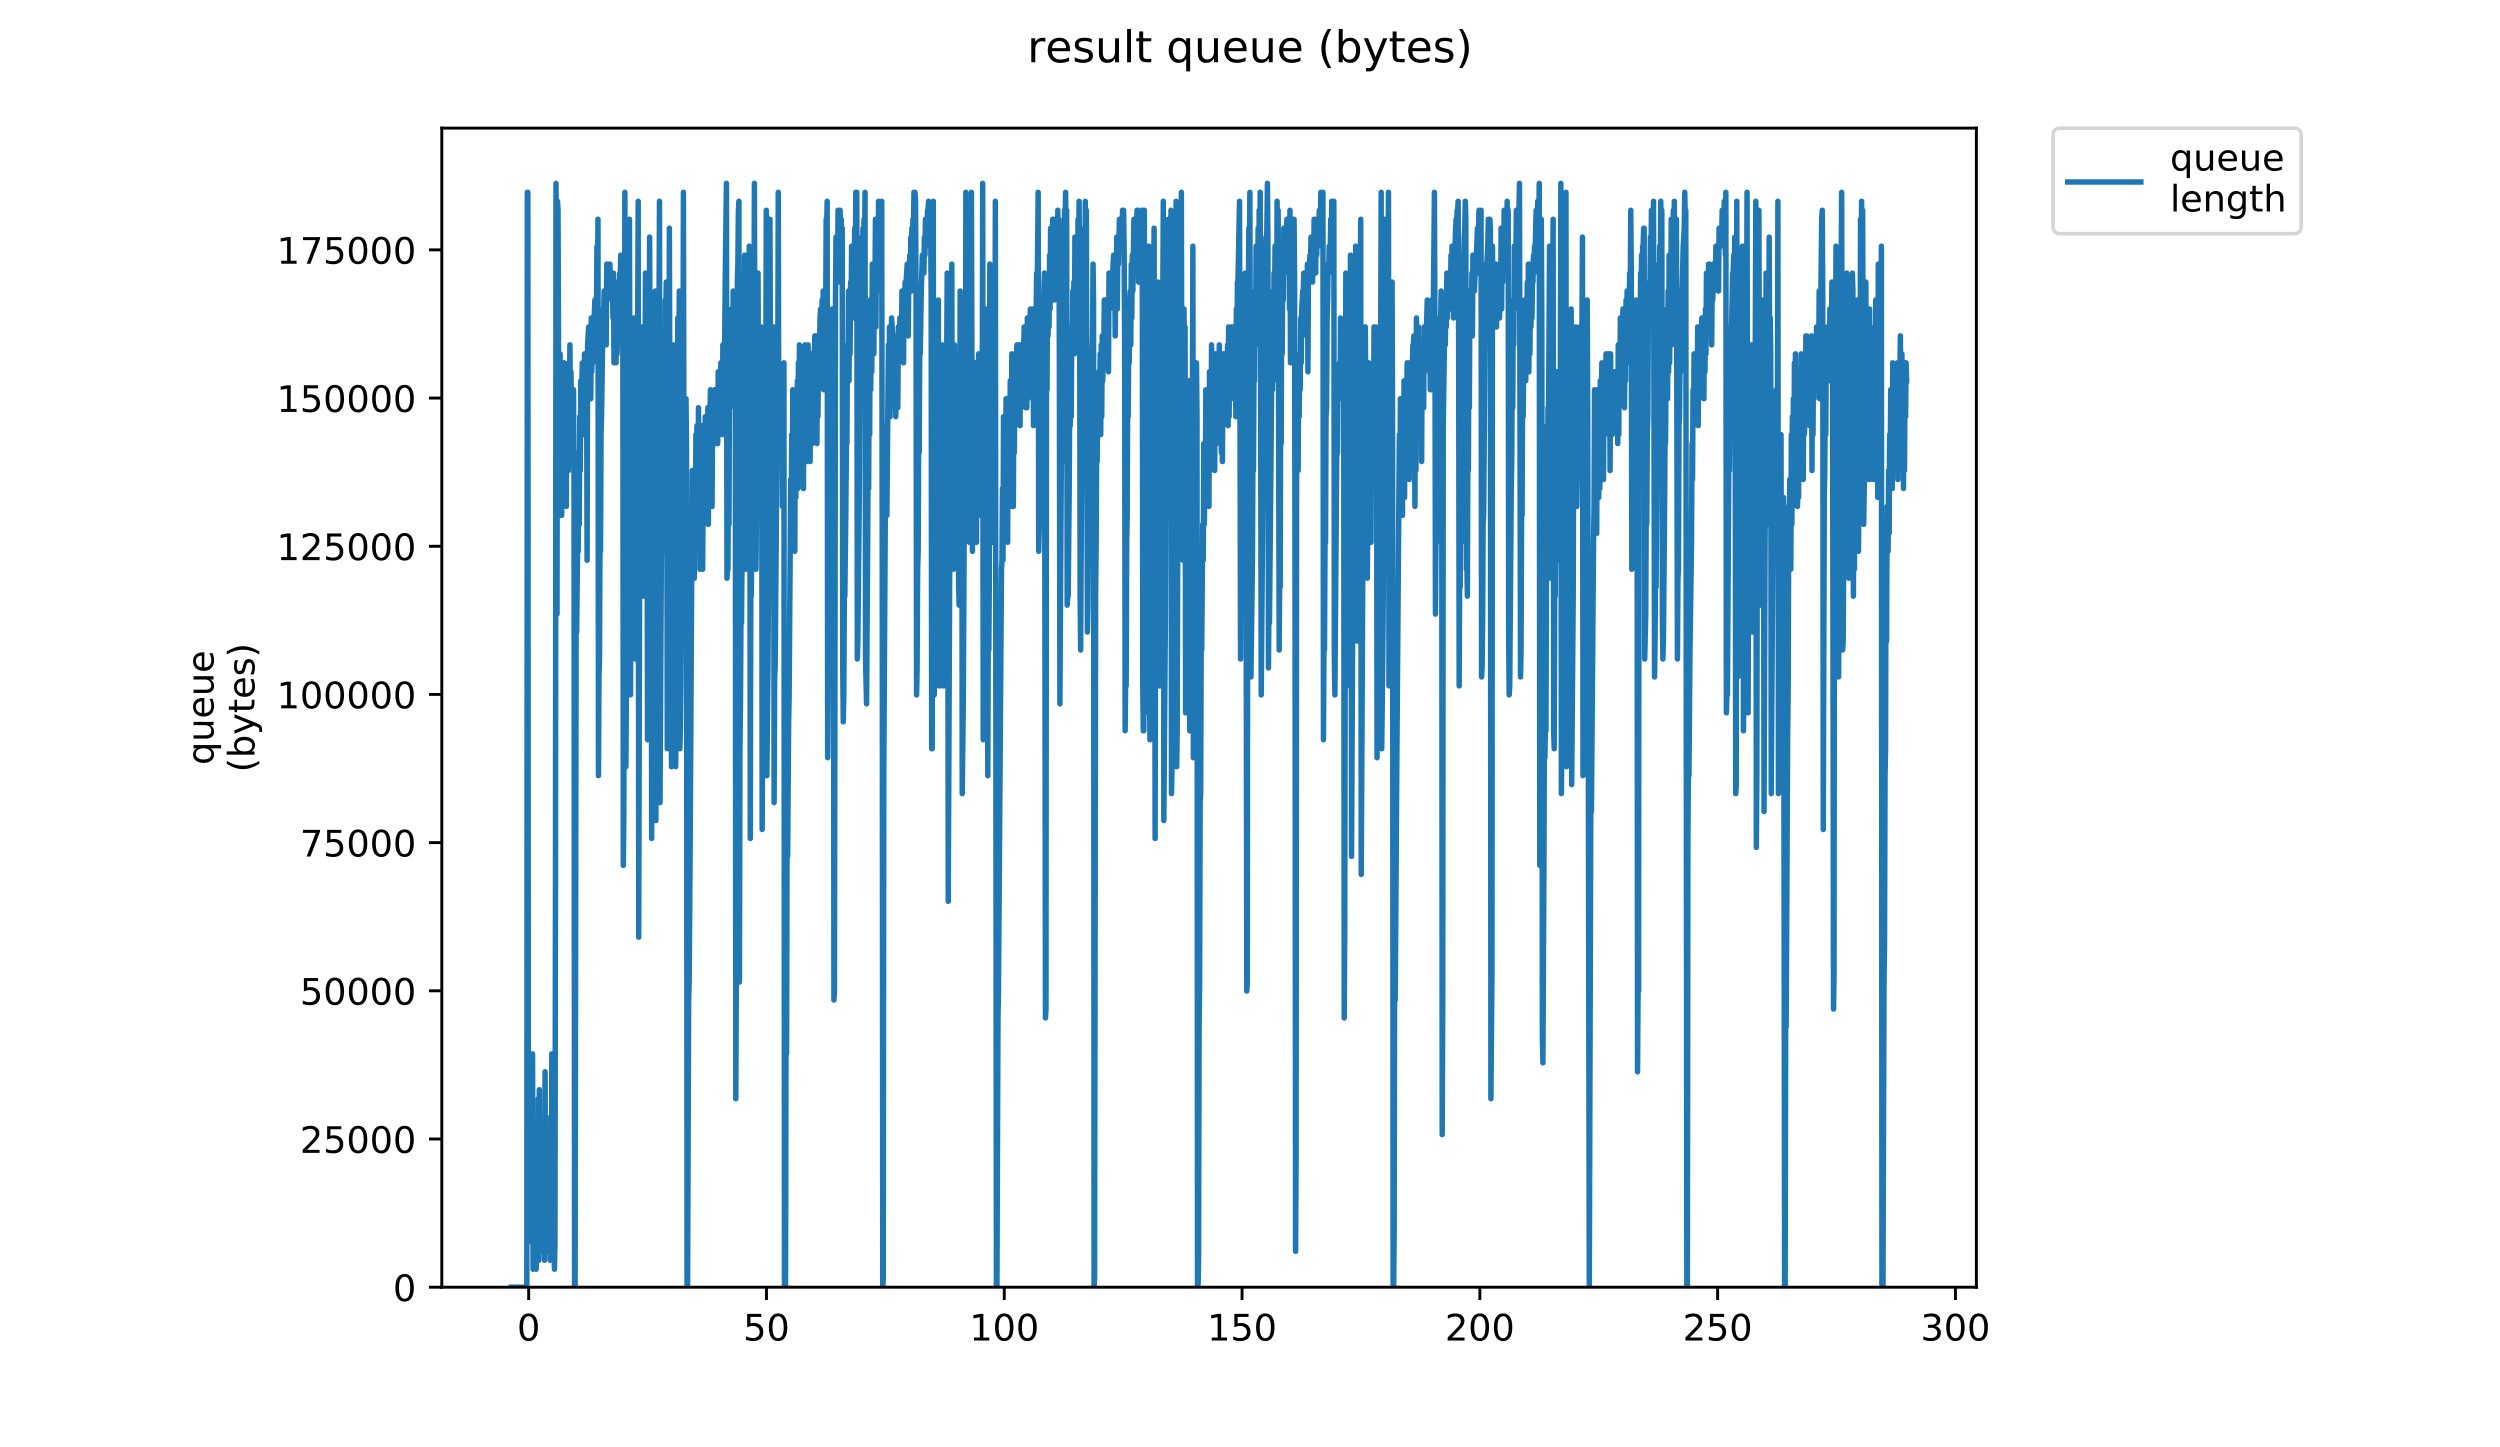 <?xml version="1.0" encoding="utf-8" standalone="no"?>
<!DOCTYPE svg PUBLIC "-//W3C//DTD SVG 1.1//EN"
  "http://www.w3.org/Graphics/SVG/1.1/DTD/svg11.dtd">
<!-- Created with matplotlib (https://matplotlib.org/) -->
<svg height="396pt" version="1.1" viewBox="0 0 684 396" width="684pt" xmlns="http://www.w3.org/2000/svg" xmlns:xlink="http://www.w3.org/1999/xlink">
 <defs>
  <style type="text/css">
*{stroke-linecap:butt;stroke-linejoin:round;}
  </style>
 </defs>
 <g id="figure_1">
  <g id="patch_1">
   <path d="M 0 396 
L 684 396 
L 684 0 
L 0 0 
z
" style="fill:#ffffff;"/>
  </g>
  <g id="axes_1">
   <g id="patch_2">
    <path d="M 120.879 352.174 
L 540.734 352.174 
L 540.734 35.062 
L 120.879 35.062 
z
" style="fill:#ffffff;"/>
   </g>
   <g id="matplotlib.axis_1">
    <g id="xtick_1">
     <g id="line2d_1">
      <defs>
       <path d="M 0 0 
L 0 3.5 
" id="m76b976b761" style="stroke:#000000;stroke-width:0.8;"/>
      </defs>
      <g>
       <use style="stroke:#000000;stroke-width:0.8;" x="144.646" xlink:href="#m76b976b761" y="352.174"/>
      </g>
     </g>
     <g id="text_1">
      <!-- 0 -->
      <defs>
       <path d="M 31.781 66.406 
Q 24.172 66.406 20.328 58.906 
Q 16.5 51.422 16.5 36.375 
Q 16.5 21.391 20.328 13.891 
Q 24.172 6.391 31.781 6.391 
Q 39.453 6.391 43.281 13.891 
Q 47.125 21.391 47.125 36.375 
Q 47.125 51.422 43.281 58.906 
Q 39.453 66.406 31.781 66.406 
z
M 31.781 74.219 
Q 44.047 74.219 50.516 64.516 
Q 56.984 54.828 56.984 36.375 
Q 56.984 17.969 50.516 8.266 
Q 44.047 -1.422 31.781 -1.422 
Q 19.531 -1.422 13.062 8.266 
Q 6.594 17.969 6.594 36.375 
Q 6.594 54.828 13.062 64.516 
Q 19.531 74.219 31.781 74.219 
z
" id="DejaVuSans-48"/>
      </defs>
      <g transform="translate(141.465 366.773)scale(0.1 -0.1)">
       <use xlink:href="#DejaVuSans-48"/>
      </g>
     </g>
    </g>
    <g id="xtick_2">
     <g id="line2d_2">
      <g>
       <use style="stroke:#000000;stroke-width:0.8;" x="209.706" xlink:href="#m76b976b761" y="352.174"/>
      </g>
     </g>
     <g id="text_2">
      <!-- 50 -->
      <defs>
       <path d="M 10.797 72.906 
L 49.516 72.906 
L 49.516 64.594 
L 19.828 64.594 
L 19.828 46.734 
Q 21.969 47.469 24.109 47.828 
Q 26.266 48.188 28.422 48.188 
Q 40.625 48.188 47.75 41.5 
Q 54.891 34.812 54.891 23.391 
Q 54.891 11.625 47.562 5.094 
Q 40.234 -1.422 26.906 -1.422 
Q 22.312 -1.422 17.547 -0.641 
Q 12.797 0.141 7.719 1.703 
L 7.719 11.625 
Q 12.109 9.234 16.797 8.062 
Q 21.484 6.891 26.703 6.891 
Q 35.156 6.891 40.078 11.328 
Q 45.016 15.766 45.016 23.391 
Q 45.016 31 40.078 35.438 
Q 35.156 39.891 26.703 39.891 
Q 22.75 39.891 18.812 39.016 
Q 14.891 38.141 10.797 36.281 
z
" id="DejaVuSans-53"/>
      </defs>
      <g transform="translate(203.344 366.773)scale(0.1 -0.1)">
       <use xlink:href="#DejaVuSans-53"/>
       <use x="63.623" xlink:href="#DejaVuSans-48"/>
      </g>
     </g>
    </g>
    <g id="xtick_3">
     <g id="line2d_3">
      <g>
       <use style="stroke:#000000;stroke-width:0.8;" x="274.766" xlink:href="#m76b976b761" y="352.174"/>
      </g>
     </g>
     <g id="text_3">
      <!-- 100 -->
      <defs>
       <path d="M 12.406 8.297 
L 28.516 8.297 
L 28.516 63.922 
L 10.984 60.406 
L 10.984 69.391 
L 28.422 72.906 
L 38.281 72.906 
L 38.281 8.297 
L 54.391 8.297 
L 54.391 0 
L 12.406 0 
z
" id="DejaVuSans-49"/>
      </defs>
      <g transform="translate(265.223 366.773)scale(0.1 -0.1)">
       <use xlink:href="#DejaVuSans-49"/>
       <use x="63.623" xlink:href="#DejaVuSans-48"/>
       <use x="127.246" xlink:href="#DejaVuSans-48"/>
      </g>
     </g>
    </g>
    <g id="xtick_4">
     <g id="line2d_4">
      <g>
       <use style="stroke:#000000;stroke-width:0.8;" x="339.827" xlink:href="#m76b976b761" y="352.174"/>
      </g>
     </g>
     <g id="text_4">
      <!-- 150 -->
      <g transform="translate(330.283 366.773)scale(0.1 -0.1)">
       <use xlink:href="#DejaVuSans-49"/>
       <use x="63.623" xlink:href="#DejaVuSans-53"/>
       <use x="127.246" xlink:href="#DejaVuSans-48"/>
      </g>
     </g>
    </g>
    <g id="xtick_5">
     <g id="line2d_5">
      <g>
       <use style="stroke:#000000;stroke-width:0.8;" x="404.887" xlink:href="#m76b976b761" y="352.174"/>
      </g>
     </g>
     <g id="text_5">
      <!-- 200 -->
      <defs>
       <path d="M 19.188 8.297 
L 53.609 8.297 
L 53.609 0 
L 7.328 0 
L 7.328 8.297 
Q 12.938 14.109 22.625 23.891 
Q 32.328 33.688 34.812 36.531 
Q 39.547 41.844 41.422 45.531 
Q 43.312 49.219 43.312 52.781 
Q 43.312 58.594 39.234 62.25 
Q 35.156 65.922 28.609 65.922 
Q 23.969 65.922 18.812 64.312 
Q 13.672 62.703 7.812 59.422 
L 7.812 69.391 
Q 13.766 71.781 18.938 73 
Q 24.125 74.219 28.422 74.219 
Q 39.75 74.219 46.484 68.547 
Q 53.219 62.891 53.219 53.422 
Q 53.219 48.922 51.531 44.891 
Q 49.859 40.875 45.406 35.406 
Q 44.188 33.984 37.641 27.219 
Q 31.109 20.453 19.188 8.297 
z
" id="DejaVuSans-50"/>
      </defs>
      <g transform="translate(395.343 366.773)scale(0.1 -0.1)">
       <use xlink:href="#DejaVuSans-50"/>
       <use x="63.623" xlink:href="#DejaVuSans-48"/>
       <use x="127.246" xlink:href="#DejaVuSans-48"/>
      </g>
     </g>
    </g>
    <g id="xtick_6">
     <g id="line2d_6">
      <g>
       <use style="stroke:#000000;stroke-width:0.8;" x="469.947" xlink:href="#m76b976b761" y="352.174"/>
      </g>
     </g>
     <g id="text_6">
      <!-- 250 -->
      <g transform="translate(460.403 366.773)scale(0.1 -0.1)">
       <use xlink:href="#DejaVuSans-50"/>
       <use x="63.623" xlink:href="#DejaVuSans-53"/>
       <use x="127.246" xlink:href="#DejaVuSans-48"/>
      </g>
     </g>
    </g>
    <g id="xtick_7">
     <g id="line2d_7">
      <g>
       <use style="stroke:#000000;stroke-width:0.8;" x="535.007" xlink:href="#m76b976b761" y="352.174"/>
      </g>
     </g>
     <g id="text_7">
      <!-- 300 -->
      <defs>
       <path d="M 40.578 39.312 
Q 47.656 37.797 51.625 33 
Q 55.609 28.219 55.609 21.188 
Q 55.609 10.406 48.188 4.484 
Q 40.766 -1.422 27.094 -1.422 
Q 22.516 -1.422 17.656 -0.516 
Q 12.797 0.391 7.625 2.203 
L 7.625 11.719 
Q 11.719 9.328 16.594 8.109 
Q 21.484 6.891 26.812 6.891 
Q 36.078 6.891 40.938 10.547 
Q 45.797 14.203 45.797 21.188 
Q 45.797 27.641 41.281 31.266 
Q 36.766 34.906 28.719 34.906 
L 20.219 34.906 
L 20.219 43.016 
L 29.109 43.016 
Q 36.375 43.016 40.234 45.922 
Q 44.094 48.828 44.094 54.297 
Q 44.094 59.906 40.109 62.906 
Q 36.141 65.922 28.719 65.922 
Q 24.656 65.922 20.016 65.031 
Q 15.375 64.156 9.812 62.312 
L 9.812 71.094 
Q 15.438 72.656 20.344 73.438 
Q 25.25 74.219 29.594 74.219 
Q 40.828 74.219 47.359 69.109 
Q 53.906 64.016 53.906 55.328 
Q 53.906 49.266 50.438 45.094 
Q 46.969 40.922 40.578 39.312 
z
" id="DejaVuSans-51"/>
      </defs>
      <g transform="translate(525.464 366.773)scale(0.1 -0.1)">
       <use xlink:href="#DejaVuSans-51"/>
       <use x="63.623" xlink:href="#DejaVuSans-48"/>
       <use x="127.246" xlink:href="#DejaVuSans-48"/>
      </g>
     </g>
    </g>
   </g>
   <g id="matplotlib.axis_2">
    <g id="ytick_1">
     <g id="line2d_8">
      <defs>
       <path d="M 0 0 
L -3.5 0 
" id="m151d121e75" style="stroke:#000000;stroke-width:0.8;"/>
      </defs>
      <g>
       <use style="stroke:#000000;stroke-width:0.8;" x="120.879" xlink:href="#m151d121e75" y="352.174"/>
      </g>
     </g>
     <g id="text_8">
      <!-- 0 -->
      <g transform="translate(107.516 355.973)scale(0.1 -0.1)">
       <use xlink:href="#DejaVuSans-48"/>
      </g>
     </g>
    </g>
    <g id="ytick_2">
     <g id="line2d_9">
      <g>
       <use style="stroke:#000000;stroke-width:0.8;" x="120.879" xlink:href="#m151d121e75" y="311.63"/>
      </g>
     </g>
     <g id="text_9">
      <!-- 25000 -->
      <g transform="translate(82.066 315.429)scale(0.1 -0.1)">
       <use xlink:href="#DejaVuSans-50"/>
       <use x="63.623" xlink:href="#DejaVuSans-53"/>
       <use x="127.246" xlink:href="#DejaVuSans-48"/>
       <use x="190.869" xlink:href="#DejaVuSans-48"/>
       <use x="254.492" xlink:href="#DejaVuSans-48"/>
      </g>
     </g>
    </g>
    <g id="ytick_3">
     <g id="line2d_10">
      <g>
       <use style="stroke:#000000;stroke-width:0.8;" x="120.879" xlink:href="#m151d121e75" y="271.085"/>
      </g>
     </g>
     <g id="text_10">
      <!-- 50000 -->
      <g transform="translate(82.066 274.884)scale(0.1 -0.1)">
       <use xlink:href="#DejaVuSans-53"/>
       <use x="63.623" xlink:href="#DejaVuSans-48"/>
       <use x="127.246" xlink:href="#DejaVuSans-48"/>
       <use x="190.869" xlink:href="#DejaVuSans-48"/>
       <use x="254.492" xlink:href="#DejaVuSans-48"/>
      </g>
     </g>
    </g>
    <g id="ytick_4">
     <g id="line2d_11">
      <g>
       <use style="stroke:#000000;stroke-width:0.8;" x="120.879" xlink:href="#m151d121e75" y="230.541"/>
      </g>
     </g>
     <g id="text_11">
      <!-- 75000 -->
      <defs>
       <path d="M 8.203 72.906 
L 55.078 72.906 
L 55.078 68.703 
L 28.609 0 
L 18.312 0 
L 43.219 64.594 
L 8.203 64.594 
z
" id="DejaVuSans-55"/>
      </defs>
      <g transform="translate(82.066 234.34)scale(0.1 -0.1)">
       <use xlink:href="#DejaVuSans-55"/>
       <use x="63.623" xlink:href="#DejaVuSans-53"/>
       <use x="127.246" xlink:href="#DejaVuSans-48"/>
       <use x="190.869" xlink:href="#DejaVuSans-48"/>
       <use x="254.492" xlink:href="#DejaVuSans-48"/>
      </g>
     </g>
    </g>
    <g id="ytick_5">
     <g id="line2d_12">
      <g>
       <use style="stroke:#000000;stroke-width:0.8;" x="120.879" xlink:href="#m151d121e75" y="189.996"/>
      </g>
     </g>
     <g id="text_12">
      <!-- 100000 -->
      <g transform="translate(75.704 193.795)scale(0.1 -0.1)">
       <use xlink:href="#DejaVuSans-49"/>
       <use x="63.623" xlink:href="#DejaVuSans-48"/>
       <use x="127.246" xlink:href="#DejaVuSans-48"/>
       <use x="190.869" xlink:href="#DejaVuSans-48"/>
       <use x="254.492" xlink:href="#DejaVuSans-48"/>
       <use x="318.115" xlink:href="#DejaVuSans-48"/>
      </g>
     </g>
    </g>
    <g id="ytick_6">
     <g id="line2d_13">
      <g>
       <use style="stroke:#000000;stroke-width:0.8;" x="120.879" xlink:href="#m151d121e75" y="149.452"/>
      </g>
     </g>
     <g id="text_13">
      <!-- 125000 -->
      <g transform="translate(75.704 153.251)scale(0.1 -0.1)">
       <use xlink:href="#DejaVuSans-49"/>
       <use x="63.623" xlink:href="#DejaVuSans-50"/>
       <use x="127.246" xlink:href="#DejaVuSans-53"/>
       <use x="190.869" xlink:href="#DejaVuSans-48"/>
       <use x="254.492" xlink:href="#DejaVuSans-48"/>
       <use x="318.115" xlink:href="#DejaVuSans-48"/>
      </g>
     </g>
    </g>
    <g id="ytick_7">
     <g id="line2d_14">
      <g>
       <use style="stroke:#000000;stroke-width:0.8;" x="120.879" xlink:href="#m151d121e75" y="108.907"/>
      </g>
     </g>
     <g id="text_14">
      <!-- 150000 -->
      <g transform="translate(75.704 112.706)scale(0.1 -0.1)">
       <use xlink:href="#DejaVuSans-49"/>
       <use x="63.623" xlink:href="#DejaVuSans-53"/>
       <use x="127.246" xlink:href="#DejaVuSans-48"/>
       <use x="190.869" xlink:href="#DejaVuSans-48"/>
       <use x="254.492" xlink:href="#DejaVuSans-48"/>
       <use x="318.115" xlink:href="#DejaVuSans-48"/>
      </g>
     </g>
    </g>
    <g id="ytick_8">
     <g id="line2d_15">
      <g>
       <use style="stroke:#000000;stroke-width:0.8;" x="120.879" xlink:href="#m151d121e75" y="68.363"/>
      </g>
     </g>
     <g id="text_15">
      <!-- 175000 -->
      <g transform="translate(75.704 72.162)scale(0.1 -0.1)">
       <use xlink:href="#DejaVuSans-49"/>
       <use x="63.623" xlink:href="#DejaVuSans-55"/>
       <use x="127.246" xlink:href="#DejaVuSans-53"/>
       <use x="190.869" xlink:href="#DejaVuSans-48"/>
       <use x="254.492" xlink:href="#DejaVuSans-48"/>
       <use x="318.115" xlink:href="#DejaVuSans-48"/>
      </g>
     </g>
    </g>
    <g id="text_16">
     <!-- queue -->
     <defs>
      <path d="M 14.797 27.297 
Q 14.797 17.391 18.875 11.75 
Q 22.953 6.109 30.078 6.109 
Q 37.203 6.109 41.297 11.75 
Q 45.406 17.391 45.406 27.297 
Q 45.406 37.203 41.297 42.844 
Q 37.203 48.484 30.078 48.484 
Q 22.953 48.484 18.875 42.844 
Q 14.797 37.203 14.797 27.297 
z
M 45.406 8.203 
Q 42.578 3.328 38.25 0.953 
Q 33.938 -1.422 27.875 -1.422 
Q 17.969 -1.422 11.734 6.484 
Q 5.516 14.406 5.516 27.297 
Q 5.516 40.188 11.734 48.094 
Q 17.969 56 27.875 56 
Q 33.938 56 38.25 53.625 
Q 42.578 51.266 45.406 46.391 
L 45.406 54.688 
L 54.391 54.688 
L 54.391 -20.797 
L 45.406 -20.797 
z
" id="DejaVuSans-113"/>
      <path d="M 8.5 21.578 
L 8.5 54.688 
L 17.484 54.688 
L 17.484 21.922 
Q 17.484 14.156 20.5 10.266 
Q 23.531 6.391 29.594 6.391 
Q 36.859 6.391 41.078 11.031 
Q 45.312 15.672 45.312 23.688 
L 45.312 54.688 
L 54.297 54.688 
L 54.297 0 
L 45.312 0 
L 45.312 8.406 
Q 42.047 3.422 37.719 1 
Q 33.406 -1.422 27.688 -1.422 
Q 18.266 -1.422 13.375 4.438 
Q 8.5 10.297 8.5 21.578 
z
M 31.109 56 
z
" id="DejaVuSans-117"/>
      <path d="M 56.203 29.594 
L 56.203 25.203 
L 14.891 25.203 
Q 15.484 15.922 20.484 11.062 
Q 25.484 6.203 34.422 6.203 
Q 39.594 6.203 44.453 7.469 
Q 49.312 8.734 54.109 11.281 
L 54.109 2.781 
Q 49.266 0.734 44.188 -0.344 
Q 39.109 -1.422 33.891 -1.422 
Q 20.797 -1.422 13.156 6.188 
Q 5.516 13.812 5.516 26.812 
Q 5.516 40.234 12.766 48.109 
Q 20.016 56 32.328 56 
Q 43.359 56 49.781 48.891 
Q 56.203 41.797 56.203 29.594 
z
M 47.219 32.234 
Q 47.125 39.594 43.094 43.984 
Q 39.062 48.391 32.422 48.391 
Q 24.906 48.391 20.391 44.141 
Q 15.875 39.891 15.188 32.172 
z
" id="DejaVuSans-101"/>
     </defs>
     <g transform="translate(58.426 209.283)rotate(-90)scale(0.1 -0.1)">
      <use xlink:href="#DejaVuSans-113"/>
      <use x="63.477" xlink:href="#DejaVuSans-117"/>
      <use x="126.855" xlink:href="#DejaVuSans-101"/>
      <use x="188.379" xlink:href="#DejaVuSans-117"/>
      <use x="251.758" xlink:href="#DejaVuSans-101"/>
     </g>
     <!-- (bytes) -->
     <defs>
      <path d="M 31 75.875 
Q 24.469 64.656 21.281 53.656 
Q 18.109 42.672 18.109 31.391 
Q 18.109 20.125 21.312 9.062 
Q 24.516 -2 31 -13.188 
L 23.188 -13.188 
Q 15.875 -1.703 12.234 9.375 
Q 8.594 20.453 8.594 31.391 
Q 8.594 42.281 12.203 53.312 
Q 15.828 64.359 23.188 75.875 
z
" id="DejaVuSans-40"/>
      <path d="M 48.688 27.297 
Q 48.688 37.203 44.609 42.844 
Q 40.531 48.484 33.406 48.484 
Q 26.266 48.484 22.188 42.844 
Q 18.109 37.203 18.109 27.297 
Q 18.109 17.391 22.188 11.75 
Q 26.266 6.109 33.406 6.109 
Q 40.531 6.109 44.609 11.75 
Q 48.688 17.391 48.688 27.297 
z
M 18.109 46.391 
Q 20.953 51.266 25.266 53.625 
Q 29.594 56 35.594 56 
Q 45.562 56 51.781 48.094 
Q 58.016 40.188 58.016 27.297 
Q 58.016 14.406 51.781 6.484 
Q 45.562 -1.422 35.594 -1.422 
Q 29.594 -1.422 25.266 0.953 
Q 20.953 3.328 18.109 8.203 
L 18.109 0 
L 9.078 0 
L 9.078 75.984 
L 18.109 75.984 
z
" id="DejaVuSans-98"/>
      <path d="M 32.172 -5.078 
Q 28.375 -14.844 24.75 -17.812 
Q 21.141 -20.797 15.094 -20.797 
L 7.906 -20.797 
L 7.906 -13.281 
L 13.188 -13.281 
Q 16.891 -13.281 18.938 -11.516 
Q 21 -9.766 23.484 -3.219 
L 25.094 0.875 
L 2.984 54.688 
L 12.5 54.688 
L 29.594 11.922 
L 46.688 54.688 
L 56.203 54.688 
z
" id="DejaVuSans-121"/>
      <path d="M 18.312 70.219 
L 18.312 54.688 
L 36.812 54.688 
L 36.812 47.703 
L 18.312 47.703 
L 18.312 18.016 
Q 18.312 11.328 20.141 9.422 
Q 21.969 7.516 27.594 7.516 
L 36.812 7.516 
L 36.812 0 
L 27.594 0 
Q 17.188 0 13.234 3.875 
Q 9.281 7.766 9.281 18.016 
L 9.281 47.703 
L 2.688 47.703 
L 2.688 54.688 
L 9.281 54.688 
L 9.281 70.219 
z
" id="DejaVuSans-116"/>
      <path d="M 44.281 53.078 
L 44.281 44.578 
Q 40.484 46.531 36.375 47.5 
Q 32.281 48.484 27.875 48.484 
Q 21.188 48.484 17.844 46.438 
Q 14.5 44.391 14.5 40.281 
Q 14.5 37.156 16.891 35.375 
Q 19.281 33.594 26.516 31.984 
L 29.594 31.297 
Q 39.156 29.25 43.188 25.516 
Q 47.219 21.781 47.219 15.094 
Q 47.219 7.469 41.188 3.016 
Q 35.156 -1.422 24.609 -1.422 
Q 20.219 -1.422 15.453 -0.562 
Q 10.688 0.297 5.422 2 
L 5.422 11.281 
Q 10.406 8.688 15.234 7.391 
Q 20.062 6.109 24.812 6.109 
Q 31.156 6.109 34.562 8.281 
Q 37.984 10.453 37.984 14.406 
Q 37.984 18.062 35.516 20.016 
Q 33.062 21.969 24.703 23.781 
L 21.578 24.516 
Q 13.234 26.266 9.516 29.906 
Q 5.812 33.547 5.812 39.891 
Q 5.812 47.609 11.281 51.797 
Q 16.75 56 26.812 56 
Q 31.781 56 36.172 55.266 
Q 40.578 54.547 44.281 53.078 
z
" id="DejaVuSans-115"/>
      <path d="M 8.016 75.875 
L 15.828 75.875 
Q 23.141 64.359 26.781 53.312 
Q 30.422 42.281 30.422 31.391 
Q 30.422 20.453 26.781 9.375 
Q 23.141 -1.703 15.828 -13.188 
L 8.016 -13.188 
Q 14.5 -2 17.703 9.062 
Q 20.906 20.125 20.906 31.391 
Q 20.906 42.672 17.703 53.656 
Q 14.5 64.656 8.016 75.875 
z
" id="DejaVuSans-41"/>
     </defs>
     <g transform="translate(69.624 211.295)rotate(-90)scale(0.1 -0.1)">
      <use xlink:href="#DejaVuSans-40"/>
      <use x="39.014" xlink:href="#DejaVuSans-98"/>
      <use x="102.49" xlink:href="#DejaVuSans-121"/>
      <use x="161.67" xlink:href="#DejaVuSans-116"/>
      <use x="200.879" xlink:href="#DejaVuSans-101"/>
      <use x="262.402" xlink:href="#DejaVuSans-115"/>
      <use x="314.502" xlink:href="#DejaVuSans-41"/>
     </g>
    </g>
   </g>
   <g id="line2d_16">
    <path clip-path="url(#p6a3ba189ad)" d="M 139.963 352.174 
L 144.14 352.174 
L 144.28 52.618 
L 144.42 52.618 
L 144.559 327.62 
L 144.702 325.165 
L 144.845 312.888 
L 145.277 330.076 
L 145.417 317.799 
L 145.56 339.897 
L 145.705 288.334 
L 145.849 347.263 
L 145.992 327.62 
L 146.137 337.442 
L 146.275 334.987 
L 146.705 347.263 
L 146.849 339.897 
L 146.992 322.71 
L 147.134 342.353 
L 147.273 300.611 
L 147.411 344.808 
L 147.556 298.156 
L 147.701 339.897 
L 147.843 339.897 
L 147.988 342.353 
L 148.132 334.987 
L 148.422 342.353 
L 148.565 339.897 
L 148.704 342.353 
L 148.845 312.888 
L 148.987 344.808 
L 149.133 293.245 
L 149.277 342.353 
L 149.42 330.076 
L 149.561 342.353 
L 149.699 332.531 
L 149.841 337.442 
L 149.98 334.987 
L 150.123 337.442 
L 150.269 334.987 
L 150.413 327.62 
L 150.552 344.808 
L 150.693 305.522 
L 150.83 339.897 
L 150.974 288.334 
L 151.118 339.897 
L 151.263 332.531 
L 151.408 339.897 
L 151.553 337.442 
L 151.697 347.263 
L 151.841 339.897 
L 151.98 241.682 
L 152.122 50.163 
L 152.259 69.806 
L 152.397 168.021 
L 152.535 55.074 
L 152.679 57.529 
L 152.822 99.271 
L 152.961 99.271 
L 153.101 116.458 
L 153.239 96.815 
L 153.382 141.012 
L 153.526 109.092 
L 153.665 141.012 
L 153.802 114.003 
L 153.94 138.557 
L 154.084 111.547 
L 154.227 121.369 
L 154.365 99.271 
L 154.505 114.003 
L 154.793 114.003 
L 154.937 138.557 
L 155.077 106.637 
L 155.22 128.735 
L 155.357 106.637 
L 155.5 128.735 
L 155.64 99.271 
L 155.784 118.914 
L 155.923 94.36 
L 156.066 109.092 
L 156.21 101.726 
L 156.493 121.369 
L 156.631 109.092 
L 156.775 121.369 
L 156.916 106.637 
L 157.055 133.646 
L 157.199 352.174 
L 157.343 352.174 
L 157.626 170.476 
L 157.769 172.932 
L 158.057 145.923 
L 158.196 150.833 
L 158.339 123.824 
L 158.481 143.467 
L 158.622 114.003 
L 158.763 128.735 
L 158.905 104.181 
L 159.048 109.092 
L 159.336 99.271 
L 159.48 101.726 
L 159.624 101.726 
L 159.768 118.914 
L 159.913 96.815 
L 160.058 116.458 
L 160.202 101.726 
L 160.345 111.547 
L 160.486 96.815 
L 160.627 153.289 
L 160.768 94.36 
L 161.057 89.449 
L 161.196 89.449 
L 161.342 99.271 
L 161.486 91.904 
L 161.631 109.092 
L 161.768 86.994 
L 161.913 101.726 
L 162.054 89.449 
L 162.191 99.271 
L 162.332 86.994 
L 162.478 89.449 
L 162.759 82.083 
L 162.897 84.538 
L 163.039 89.449 
L 163.184 86.994 
L 163.324 67.351 
L 163.466 79.628 
L 163.604 59.985 
L 163.742 212.218 
L 163.88 185.209 
L 164.017 180.298 
L 164.158 148.378 
L 164.299 150.833 
L 164.442 118.914 
L 164.578 114.003 
L 165.01 84.538 
L 165.148 86.994 
L 165.284 79.628 
L 165.429 82.083 
L 165.574 94.36 
L 165.716 79.628 
L 165.86 94.36 
L 166.004 72.261 
L 166.142 79.628 
L 166.287 72.261 
L 166.432 79.628 
L 166.576 74.717 
L 166.72 77.172 
L 166.86 72.261 
L 166.999 77.172 
L 167.144 77.172 
L 167.431 82.083 
L 167.569 77.172 
L 167.705 86.994 
L 167.845 74.717 
L 167.988 99.271 
L 168.13 82.083 
L 168.274 91.904 
L 168.411 77.172 
L 168.548 99.271 
L 168.685 82.083 
L 168.829 96.815 
L 169.263 79.628 
L 169.399 82.083 
L 169.543 74.717 
L 169.687 77.172 
L 169.831 69.806 
L 170.119 82.083 
L 170.26 72.261 
L 170.397 77.172 
L 170.54 236.772 
L 170.681 222.039 
L 170.964 52.618 
L 171.245 209.762 
L 171.806 121.369 
L 171.943 121.369 
L 172.219 59.985 
L 172.499 190.119 
L 172.64 150.833 
L 172.783 155.744 
L 172.925 138.557 
L 173.064 104.181 
L 173.201 114.003 
L 173.478 86.994 
L 173.621 175.387 
L 173.761 180.298 
L 173.906 177.843 
L 174.184 123.824 
L 174.323 126.28 
L 174.607 55.074 
L 174.752 256.415 
L 175.037 138.557 
L 175.18 163.11 
L 175.323 141.012 
L 175.465 138.557 
L 175.753 89.449 
L 176.039 163.11 
L 176.178 106.637 
L 176.317 153.289 
L 176.593 74.717 
L 176.732 99.271 
L 176.874 77.172 
L 177.018 121.369 
L 177.164 202.396 
L 177.588 138.557 
L 177.73 64.873 
L 177.871 101.726 
L 178.011 89.449 
L 178.15 91.904 
L 178.294 229.405 
L 178.439 192.575 
L 178.585 185.209 
L 178.728 158.2 
L 178.867 109.092 
L 179.01 133.646 
L 179.297 79.628 
L 179.442 224.495 
L 180.013 118.914 
L 180.154 118.914 
L 180.437 55.074 
L 180.58 219.584 
L 181.01 141.012 
L 181.289 121.369 
L 181.434 141.012 
L 181.578 104.181 
L 181.718 150.833 
L 181.86 136.101 
L 182 82.083 
L 182.142 91.904 
L 182.286 77.172 
L 182.425 116.458 
L 182.568 204.852 
L 182.998 143.467 
L 183.142 62.44 
L 183.287 118.914 
L 183.429 99.271 
L 183.572 114.003 
L 183.716 209.762 
L 184.15 165.566 
L 184.29 94.36 
L 184.435 133.646 
L 184.722 104.181 
L 184.864 209.762 
L 185.295 158.2 
L 185.44 86.994 
L 185.577 118.914 
L 185.859 79.628 
L 186.004 204.852 
L 186.145 199.873 
L 186.283 187.664 
L 186.841 111.547 
L 186.983 52.618 
L 187.123 128.735 
L 187.267 143.467 
L 187.412 114.003 
L 187.554 121.369 
L 187.69 109.092 
L 187.834 123.824 
L 187.976 352.174 
L 188.12 352.174 
L 188.408 273.602 
L 188.552 268.691 
L 188.841 229.405 
L 189.406 128.735 
L 189.544 150.833 
L 189.68 150.833 
L 189.821 133.646 
L 189.961 158.2 
L 190.102 128.735 
L 190.244 148.378 
L 190.388 118.914 
L 190.533 138.557 
L 190.678 116.458 
L 190.959 145.923 
L 191.101 111.547 
L 191.243 133.646 
L 191.385 116.458 
L 191.526 155.744 
L 191.669 121.369 
L 191.814 131.19 
L 192.102 116.458 
L 192.246 155.744 
L 192.384 133.646 
L 192.524 143.467 
L 192.663 118.914 
L 192.806 131.19 
L 192.95 114.003 
L 193.095 128.735 
L 193.378 114.003 
L 193.521 133.646 
L 193.665 111.547 
L 193.809 143.467 
L 193.954 114.003 
L 194.099 118.914 
L 194.388 106.637 
L 194.532 131.19 
L 194.676 111.547 
L 194.821 138.557 
L 194.964 111.547 
L 195.106 118.914 
L 195.245 109.092 
L 195.39 111.547 
L 195.529 106.637 
L 195.667 106.637 
L 195.806 121.369 
L 195.946 106.637 
L 196.09 118.914 
L 196.227 111.547 
L 196.365 121.369 
L 196.507 101.726 
L 196.651 104.181 
L 196.796 101.726 
L 196.941 116.458 
L 197.216 99.271 
L 197.354 116.458 
L 197.493 109.092 
L 197.633 118.914 
L 197.772 94.36 
L 197.911 109.092 
L 198.051 94.36 
L 198.191 101.726 
L 198.468 72.261 
L 198.754 50.163 
L 198.897 158.2 
L 199.035 155.744 
L 199.172 155.744 
L 199.311 126.28 
L 199.449 143.467 
L 199.591 99.271 
L 199.735 111.547 
L 200.02 89.449 
L 200.166 84.538 
L 200.454 96.815 
L 200.599 79.628 
L 200.737 99.271 
L 201.026 82.083 
L 201.17 82.083 
L 201.313 300.611 
L 201.457 266.236 
L 201.739 77.172 
L 201.878 72.261 
L 202.022 57.529 
L 202.165 55.074 
L 202.309 268.691 
L 202.447 204.852 
L 202.592 192.575 
L 202.734 168.021 
L 202.874 170.476 
L 203.014 153.289 
L 203.154 101.726 
L 203.297 121.369 
L 203.722 69.806 
L 203.864 86.994 
L 204.002 155.744 
L 204.143 143.467 
L 204.285 143.467 
L 204.424 109.092 
L 204.565 118.914 
L 204.707 91.904 
L 204.848 96.815 
L 204.99 67.351 
L 205.132 89.449 
L 205.277 229.405 
L 205.419 160.655 
L 205.558 163.11 
L 205.696 141.012 
L 205.838 145.923 
L 206.122 91.904 
L 206.266 94.36 
L 206.404 50.163 
L 206.692 155.744 
L 206.834 155.744 
L 207.119 118.914 
L 207.402 74.717 
L 207.547 131.19 
L 207.686 126.28 
L 207.825 138.557 
L 208.105 106.637 
L 208.243 89.449 
L 208.387 91.904 
L 208.527 226.95 
L 208.809 168.021 
L 209.089 141.012 
L 209.374 104.181 
L 209.516 104.181 
L 209.657 57.529 
L 209.801 212.218 
L 210.087 185.209 
L 210.512 121.369 
L 210.653 59.985 
L 210.942 136.101 
L 211.083 133.646 
L 211.512 91.904 
L 211.653 89.449 
L 211.796 219.584 
L 211.939 185.209 
L 212.081 182.753 
L 212.368 148.378 
L 212.65 109.092 
L 212.794 106.637 
L 212.934 52.618 
L 213.075 118.914 
L 213.219 126.28 
L 213.363 123.824 
L 213.647 109.092 
L 213.789 126.28 
L 213.931 101.726 
L 214.069 138.557 
L 214.209 104.181 
L 214.349 116.458 
L 214.487 99.271 
L 214.63 352.174 
L 214.918 352.174 
L 215.065 276.058 
L 215.206 288.334 
L 215.348 224.495 
L 215.491 234.316 
L 215.772 197.486 
L 215.911 190.119 
L 216.33 131.19 
L 216.472 145.923 
L 216.614 118.914 
L 216.758 138.557 
L 216.896 106.637 
L 217.038 126.28 
L 217.175 114.003 
L 217.319 121.369 
L 217.462 150.833 
L 217.6 109.092 
L 217.741 136.101 
L 217.879 111.547 
L 218.02 133.646 
L 218.157 104.181 
L 218.302 133.646 
L 218.443 99.271 
L 218.587 118.914 
L 218.724 94.36 
L 218.86 111.547 
L 218.997 104.181 
L 219.138 126.28 
L 219.411 106.637 
L 219.548 123.824 
L 219.684 109.092 
L 219.824 133.646 
L 219.961 101.726 
L 220.098 123.824 
L 220.235 94.36 
L 220.379 123.824 
L 220.516 101.726 
L 220.659 126.28 
L 220.798 106.637 
L 220.941 106.637 
L 221.081 94.36 
L 221.364 106.637 
L 221.506 104.181 
L 221.646 126.28 
L 221.789 99.271 
L 221.932 114.003 
L 222.076 96.815 
L 222.22 121.369 
L 222.363 96.815 
L 222.503 109.092 
L 222.786 96.815 
L 222.929 91.904 
L 223.073 99.271 
L 223.217 114.003 
L 223.362 91.904 
L 223.506 121.369 
L 223.648 96.815 
L 223.789 114.003 
L 223.932 99.271 
L 224.072 104.181 
L 224.361 86.994 
L 224.507 84.538 
L 224.793 99.271 
L 224.937 82.083 
L 225.08 101.726 
L 225.217 79.628 
L 225.354 106.637 
L 225.491 82.083 
L 225.629 99.271 
L 225.766 82.083 
L 225.902 86.994 
L 226.039 59.985 
L 226.176 62.44 
L 226.312 55.074 
L 226.449 207.307 
L 226.863 143.467 
L 227.008 145.923 
L 227.154 109.092 
L 227.298 111.547 
L 227.586 91.904 
L 227.73 84.538 
L 227.875 89.449 
L 228.018 131.19 
L 228.161 273.602 
L 228.306 271.147 
L 228.591 82.083 
L 228.731 64.873 
L 228.873 77.172 
L 229.014 69.806 
L 229.153 77.172 
L 229.291 57.529 
L 229.428 74.717 
L 229.571 57.529 
L 229.715 77.172 
L 229.857 57.529 
L 230.002 74.717 
L 230.143 59.985 
L 230.287 74.717 
L 230.43 62.44 
L 230.575 182.753 
L 230.718 197.486 
L 230.863 190.119 
L 231.009 163.11 
L 231.148 163.11 
L 231.429 138.557 
L 231.575 121.369 
L 231.718 121.369 
L 231.863 94.36 
L 232.007 104.181 
L 232.154 79.628 
L 232.293 104.181 
L 232.435 79.628 
L 232.578 96.815 
L 232.721 77.172 
L 232.863 86.994 
L 233 67.351 
L 233.137 86.994 
L 233.274 67.351 
L 233.418 86.994 
L 233.563 72.261 
L 233.71 72.261 
L 233.854 62.44 
L 233.996 77.172 
L 234.139 52.618 
L 234.279 59.985 
L 234.417 52.618 
L 234.562 180.298 
L 234.706 175.387 
L 235.122 133.646 
L 235.261 104.181 
L 235.405 104.181 
L 235.549 74.717 
L 235.69 82.083 
L 235.83 64.873 
L 235.968 79.559 
L 236.108 62.44 
L 236.252 72.261 
L 236.39 59.985 
L 236.527 72.261 
L 236.671 52.618 
L 236.808 180.298 
L 237.089 192.575 
L 237.371 150.833 
L 237.515 123.824 
L 237.658 133.646 
L 237.797 101.726 
L 237.941 118.914 
L 238.085 82.083 
L 238.23 106.637 
L 238.373 84.538 
L 238.517 101.726 
L 238.655 72.261 
L 238.799 96.815 
L 238.94 72.261 
L 239.085 96.815 
L 239.226 72.261 
L 239.37 82.083 
L 239.514 59.985 
L 239.659 89.449 
L 239.802 62.44 
L 239.947 79.628 
L 240.089 62.44 
L 240.23 72.261 
L 240.374 55.074 
L 240.517 69.806 
L 240.659 59.985 
L 240.797 77.172 
L 240.94 57.529 
L 241.085 69.806 
L 241.236 55.074 
L 241.377 150.833 
L 241.519 352.174 
L 241.66 349.719 
L 241.796 212.218 
L 242.357 116.458 
L 242.499 121.369 
L 242.644 141.012 
L 243.072 94.36 
L 243.217 109.092 
L 243.362 89.449 
L 243.503 114.003 
L 243.649 91.904 
L 243.795 99.271 
L 243.937 86.994 
L 244.368 94.36 
L 244.511 106.637 
L 244.655 91.904 
L 244.791 111.547 
L 244.934 91.904 
L 245.075 114.003 
L 245.219 96.815 
L 245.364 111.547 
L 245.501 99.271 
L 245.643 111.547 
L 245.785 89.449 
L 246.072 94.36 
L 246.215 86.994 
L 246.358 89.449 
L 246.647 89.449 
L 246.787 79.628 
L 246.929 94.36 
L 247.069 82.083 
L 247.21 99.271 
L 247.352 79.628 
L 247.498 86.994 
L 247.639 77.172 
L 247.919 77.172 
L 248.208 72.261 
L 248.352 72.261 
L 248.489 91.904 
L 248.63 77.172 
L 248.768 79.628 
L 248.908 69.806 
L 249.054 74.717 
L 249.196 64.873 
L 249.341 79.628 
L 249.485 62.44 
L 249.63 74.717 
L 249.774 59.985 
L 249.914 62.44 
L 250.058 52.618 
L 250.203 59.985 
L 250.347 52.618 
L 250.488 55.074 
L 250.63 82.083 
L 250.773 190.119 
L 250.917 182.753 
L 251.062 155.744 
L 251.206 150.833 
L 251.347 118.914 
L 251.492 123.824 
L 251.635 96.815 
L 251.78 96.815 
L 252.06 79.628 
L 252.347 69.806 
L 252.636 74.717 
L 252.773 74.717 
L 252.917 64.873 
L 253.063 69.806 
L 253.207 59.985 
L 253.346 67.351 
L 253.485 62.44 
L 253.625 62.44 
L 253.769 57.529 
L 253.907 57.529 
L 254.047 55.074 
L 254.19 59.985 
L 254.334 59.985 
L 254.479 57.529 
L 254.623 62.44 
L 254.764 79.628 
L 254.908 204.852 
L 255.053 204.852 
L 255.197 74.717 
L 255.34 55.074 
L 255.477 185.209 
L 255.618 190.119 
L 255.902 168.021 
L 256.043 143.467 
L 256.186 153.289 
L 256.329 136.101 
L 256.607 86.994 
L 256.744 82.083 
L 256.889 180.298 
L 257.034 187.664 
L 257.179 187.664 
L 257.469 141.012 
L 257.614 155.744 
L 257.889 94.36 
L 258.028 106.637 
L 258.169 187.664 
L 258.31 182.753 
L 258.45 182.753 
L 258.731 123.824 
L 258.874 121.369 
L 259.155 74.717 
L 259.295 118.914 
L 259.436 246.593 
L 259.716 182.753 
L 259.999 116.458 
L 260.14 128.735 
L 260.422 72.261 
L 260.567 153.289 
L 260.712 153.289 
L 260.857 155.744 
L 261.138 94.36 
L 261.427 150.833 
L 261.571 104.181 
L 261.71 145.923 
L 261.997 116.458 
L 262.284 160.655 
L 262.424 165.566 
L 262.561 145.923 
L 262.697 79.628 
L 262.834 111.547 
L 263.122 82.083 
L 263.266 217.129 
L 263.549 192.575 
L 263.836 138.557 
L 263.98 141.012 
L 264.123 126.28 
L 264.26 52.618 
L 264.396 126.28 
L 264.532 136.101 
L 264.671 96.815 
L 264.809 131.19 
L 264.953 116.458 
L 265.091 121.369 
L 265.227 148.378 
L 265.638 116.458 
L 265.782 52.618 
L 266.056 150.833 
L 266.193 99.271 
L 266.33 148.378 
L 266.884 99.271 
L 267.168 148.378 
L 267.313 99.271 
L 267.457 138.557 
L 267.602 128.735 
L 267.746 96.815 
L 267.891 133.646 
L 268.033 136.101 
L 268.177 141.012 
L 268.318 131.19 
L 268.454 96.815 
L 268.595 138.557 
L 268.732 114.003 
L 268.869 50.163 
L 269.005 202.396 
L 269.142 197.486 
L 269.279 123.824 
L 269.415 163.11 
L 269.831 99.271 
L 269.975 84.538 
L 270.26 212.218 
L 270.398 168.021 
L 270.54 177.843 
L 270.676 158.2 
L 270.816 72.261 
L 270.957 114.003 
L 271.098 101.726 
L 271.236 111.547 
L 271.509 148.378 
L 271.919 118.914 
L 272.056 121.369 
L 272.193 111.547 
L 272.331 55.074 
L 272.617 352.174 
L 272.761 352.174 
L 273.043 278.513 
L 273.179 271.147 
L 274.004 155.744 
L 274.14 153.289 
L 274.277 133.646 
L 274.415 153.289 
L 274.559 114.003 
L 274.704 131.19 
L 274.848 128.735 
L 274.991 136.101 
L 275.27 109.092 
L 275.407 143.467 
L 275.546 118.914 
L 275.691 148.378 
L 275.833 109.092 
L 275.973 131.19 
L 276.118 109.092 
L 276.261 118.845 
L 276.407 104.181 
L 276.554 121.369 
L 276.694 116.458 
L 276.834 96.815 
L 276.972 138.557 
L 277.111 106.637 
L 277.25 138.557 
L 277.388 106.637 
L 277.527 123.824 
L 277.672 99.271 
L 277.816 116.458 
L 277.958 96.815 
L 278.1 96.815 
L 278.243 94.36 
L 278.38 99.271 
L 278.517 94.36 
L 278.797 111.547 
L 278.942 94.36 
L 279.087 116.458 
L 279.231 94.36 
L 279.376 111.547 
L 279.52 101.726 
L 279.661 109.092 
L 279.937 94.36 
L 280.084 94.36 
L 280.224 89.449 
L 280.363 99.271 
L 280.503 96.815 
L 280.641 111.547 
L 280.785 94.36 
L 280.93 111.547 
L 281.074 86.994 
L 281.219 109.092 
L 281.357 99.271 
L 281.495 104.181 
L 281.633 94.36 
L 281.77 94.292 
L 281.909 84.538 
L 282.048 96.815 
L 282.192 89.449 
L 282.337 94.36 
L 282.483 104.181 
L 282.621 84.538 
L 282.76 116.458 
L 282.904 84.538 
L 283.049 104.181 
L 283.196 86.994 
L 283.342 99.271 
L 283.619 74.717 
L 283.758 82.083 
L 284.041 52.618 
L 284.186 150.833 
L 284.475 138.557 
L 284.616 143.467 
L 284.756 109.092 
L 284.898 123.824 
L 285.037 89.449 
L 285.179 106.637 
L 285.324 86.994 
L 285.469 84.538 
L 285.756 74.717 
L 286.038 278.513 
L 286.179 276.058 
L 286.32 89.449 
L 286.462 106.637 
L 286.6 79.628 
L 286.742 91.904 
L 286.882 77.172 
L 287.024 89.449 
L 287.167 69.806 
L 287.306 84.538 
L 287.443 62.44 
L 287.584 82.083 
L 287.727 74.717 
L 287.868 79.628 
L 288.007 59.985 
L 288.151 74.717 
L 288.291 59.985 
L 288.431 82.083 
L 288.571 62.372 
L 288.714 72.261 
L 288.856 62.44 
L 288.996 79.628 
L 289.14 62.44 
L 289.282 69.806 
L 289.422 57.529 
L 289.564 72.261 
L 289.707 59.985 
L 289.845 99.271 
L 289.985 192.575 
L 290.407 121.369 
L 290.551 126.28 
L 290.69 86.994 
L 290.832 94.36 
L 290.975 69.806 
L 291.119 74.717 
L 291.26 57.529 
L 291.405 62.44 
L 291.548 52.618 
L 291.69 72.261 
L 291.833 57.529 
L 291.978 165.566 
L 292.119 163.11 
L 292.259 163.11 
L 292.533 133.646 
L 292.673 109.092 
L 292.81 116.458 
L 292.947 96.815 
L 293.085 114.003 
L 293.226 89.449 
L 293.372 96.815 
L 293.517 79.628 
L 293.661 89.449 
L 293.804 77.172 
L 293.948 96.815 
L 294.092 64.873 
L 294.236 86.994 
L 294.381 67.351 
L 294.522 84.538 
L 294.667 64.873 
L 294.811 77.172 
L 294.948 59.985 
L 295.093 79.628 
L 295.237 55.074 
L 295.381 74.717 
L 295.524 163.11 
L 295.663 177.843 
L 295.948 123.824 
L 296.092 94.36 
L 296.229 101.726 
L 296.365 69.806 
L 296.509 86.994 
L 296.654 62.44 
L 296.798 82.083 
L 296.939 55.074 
L 297.076 79.628 
L 297.219 57.529 
L 297.508 172.932 
L 297.647 165.566 
L 297.924 126.28 
L 298.064 123.824 
L 298.204 99.271 
L 298.349 99.271 
L 298.493 96.815 
L 298.776 96.815 
L 298.915 91.904 
L 299.057 72.261 
L 299.195 82.083 
L 299.335 352.174 
L 299.472 349.719 
L 299.761 163.11 
L 299.906 148.378 
L 300.047 121.369 
L 300.184 126.28 
L 300.321 109.092 
L 300.458 118.914 
L 300.594 101.726 
L 300.872 111.547 
L 301.015 96.815 
L 301.159 118.914 
L 301.297 94.36 
L 301.436 114.003 
L 301.572 91.904 
L 301.716 104.181 
L 301.861 91.904 
L 301.998 94.36 
L 302.139 82.083 
L 302.278 89.449 
L 302.42 82.083 
L 302.707 89.449 
L 302.851 89.165 
L 302.996 94.36 
L 303.139 82.083 
L 303.282 101.726 
L 303.422 74.717 
L 303.561 84.538 
L 303.706 79.628 
L 303.843 82.083 
L 303.983 77.172 
L 304.263 82.083 
L 304.548 72.261 
L 304.692 69.806 
L 304.836 84.538 
L 304.979 74.717 
L 305.124 91.904 
L 305.268 77.172 
L 305.412 77.172 
L 305.55 64.873 
L 305.694 84.538 
L 305.839 64.873 
L 305.983 72.261 
L 306.271 59.985 
L 306.412 62.44 
L 306.554 67.351 
L 306.697 59.985 
L 306.98 67.351 
L 307.125 57.529 
L 307.269 62.44 
L 307.414 57.529 
L 307.555 67.351 
L 307.7 94.36 
L 307.838 199.941 
L 307.98 185.209 
L 308.117 187.664 
L 308.257 148.31 
L 308.397 141.012 
L 308.533 106.637 
L 308.67 114.003 
L 308.807 94.36 
L 308.948 99.271 
L 309.092 82.083 
L 309.236 79.628 
L 309.378 94.36 
L 309.521 72.261 
L 309.664 86.994 
L 309.802 69.806 
L 309.946 79.628 
L 310.235 59.985 
L 310.38 62.44 
L 310.664 62.44 
L 310.808 59.985 
L 310.952 62.44 
L 311.096 57.529 
L 311.236 67.351 
L 311.38 57.529 
L 311.527 77.172 
L 311.667 59.985 
L 311.811 77.172 
L 311.955 59.985 
L 312.094 77.172 
L 312.238 67.351 
L 312.382 67.351 
L 312.519 57.529 
L 312.662 187.664 
L 312.806 199.941 
L 312.951 199.941 
L 313.089 57.529 
L 313.37 195.03 
L 313.647 153.289 
L 314.06 116.458 
L 314.201 72.261 
L 314.343 67.351 
L 314.486 185.209 
L 314.627 202.396 
L 314.765 150.833 
L 314.908 160.655 
L 315.047 143.467 
L 315.189 143.467 
L 315.473 77.172 
L 315.616 89.449 
L 315.759 62.44 
L 315.896 118.914 
L 316.04 229.405 
L 316.181 158.2 
L 316.319 165.566 
L 316.737 109.092 
L 316.873 77.172 
L 317.29 187.664 
L 317.57 131.19 
L 317.712 138.557 
L 317.853 109.092 
L 317.998 106.637 
L 318.281 55.074 
L 318.424 224.495 
L 318.841 170.476 
L 318.978 133.646 
L 319.115 138.557 
L 319.678 59.985 
L 319.82 126.28 
L 319.964 131.19 
L 320.107 123.824 
L 320.245 109.092 
L 320.382 57.529 
L 320.519 217.129 
L 320.663 209.762 
L 320.805 168.021 
L 320.95 165.566 
L 321.093 131.19 
L 321.234 138.557 
L 321.512 109.092 
L 321.653 91.904 
L 321.789 55.074 
L 321.934 209.762 
L 322.079 199.941 
L 322.504 57.529 
L 322.791 133.646 
L 322.933 131.19 
L 323.074 118.914 
L 323.224 52.618 
L 323.368 131.19 
L 323.657 153.289 
L 323.802 131.19 
L 323.946 84.538 
L 324.088 109.092 
L 324.233 89.449 
L 324.376 195.03 
L 324.521 187.664 
L 324.664 153.289 
L 324.804 160.655 
L 325.228 114.003 
L 325.373 104.181 
L 325.512 199.941 
L 325.656 180.298 
L 325.8 177.843 
L 326.227 116.458 
L 326.367 67.351 
L 326.51 207.307 
L 326.65 197.486 
L 327.075 118.914 
L 327.215 118.914 
L 327.354 99.271 
L 327.496 114.003 
L 327.64 352.174 
L 327.784 352.174 
L 327.928 344.808 
L 328.073 280.968 
L 328.214 268.691 
L 328.358 219.584 
L 328.503 217.129 
L 328.648 175.387 
L 328.787 177.843 
L 329.067 143.467 
L 329.212 153.289 
L 329.353 121.369 
L 329.498 143.467 
L 329.636 133.646 
L 329.776 136.101 
L 329.919 106.637 
L 330.062 118.914 
L 330.205 111.547 
L 330.486 126.28 
L 330.63 121.369 
L 330.771 138.557 
L 330.915 101.726 
L 331.06 128.735 
L 331.204 114.003 
L 331.342 121.369 
L 331.482 94.36 
L 331.625 111.547 
L 331.906 104.181 
L 332.049 118.914 
L 332.192 104.181 
L 332.337 128.735 
L 332.48 96.815 
L 332.619 114.003 
L 332.758 104.181 
L 332.898 121.369 
L 333.04 101.726 
L 333.178 109.092 
L 333.318 99.271 
L 333.457 104.181 
L 333.6 94.36 
L 333.885 118.914 
L 334.027 96.815 
L 334.166 123.824 
L 334.305 96.815 
L 334.448 126.28 
L 334.592 104.181 
L 334.736 111.547 
L 334.878 96.815 
L 335.019 99.271 
L 335.159 96.815 
L 335.441 96.815 
L 335.725 111.547 
L 335.863 94.36 
L 336.006 116.458 
L 336.15 89.449 
L 336.291 114.003 
L 336.432 94.36 
L 336.573 104.181 
L 336.712 91.904 
L 336.851 109.092 
L 336.993 89.449 
L 337.136 101.726 
L 337.42 89.449 
L 337.565 96.815 
L 337.708 89.449 
L 337.847 101.726 
L 337.989 94.36 
L 338.131 114.003 
L 338.271 84.538 
L 338.415 106.637 
L 338.557 77.172 
L 338.701 77.172 
L 339.131 55.074 
L 339.413 180.298 
L 339.694 104.181 
L 339.837 114.003 
L 340.123 96.815 
L 340.265 118.914 
L 340.404 82.083 
L 340.549 91.904 
L 340.689 74.717 
L 340.832 79.628 
L 341.117 271.147 
L 341.261 268.691 
L 341.403 89.449 
L 341.544 82.083 
L 341.683 62.44 
L 341.823 72.261 
L 341.965 52.618 
L 342.252 185.209 
L 342.671 153.289 
L 342.813 121.369 
L 342.953 128.735 
L 343.094 99.271 
L 343.234 104.181 
L 343.376 79.628 
L 343.521 94.36 
L 343.663 67.351 
L 343.806 86.994 
L 343.946 72.261 
L 344.086 79.628 
L 344.225 62.44 
L 344.366 89.449 
L 344.506 57.529 
L 344.647 79.628 
L 344.788 52.618 
L 345.074 190.119 
L 345.645 118.914 
L 345.922 94.36 
L 346.061 79.628 
L 346.199 79.628 
L 346.34 64.873 
L 346.484 72.261 
L 346.767 50.163 
L 346.909 67.351 
L 347.048 182.753 
L 347.186 165.566 
L 347.323 170.476 
L 347.601 141.012 
L 348.017 94.36 
L 348.155 106.637 
L 348.292 79.628 
L 348.43 104.181 
L 348.567 74.717 
L 348.708 84.538 
L 348.85 67.351 
L 348.988 86.994 
L 349.128 67.351 
L 349.271 94.36 
L 349.409 55.074 
L 349.553 86.994 
L 349.698 57.529 
L 349.983 177.843 
L 350.12 158.2 
L 350.257 160.655 
L 350.394 106.637 
L 350.531 121.369 
L 350.673 79.628 
L 350.81 96.815 
L 350.954 74.717 
L 351.096 82.083 
L 351.24 62.44 
L 351.384 74.717 
L 351.522 62.44 
L 351.659 69.806 
L 351.802 62.44 
L 351.943 69.806 
L 352.082 59.985 
L 352.227 72.261 
L 352.371 59.985 
L 352.518 74.717 
L 352.661 62.44 
L 352.798 84.538 
L 352.935 57.529 
L 353.074 99.271 
L 353.213 62.44 
L 353.353 82.083 
L 353.492 62.44 
L 353.636 89.449 
L 353.774 59.985 
L 353.912 91.904 
L 354.05 59.985 
L 354.191 74.717 
L 354.33 170.476 
L 354.468 342.353 
L 354.613 315.344 
L 354.758 111.547 
L 354.9 123.824 
L 355.04 111.547 
L 355.177 128.735 
L 355.315 99.271 
L 355.453 114.003 
L 355.598 96.815 
L 355.737 106.637 
L 355.879 86.994 
L 356.016 99.271 
L 356.16 84.538 
L 356.435 79.628 
L 356.573 79.628 
L 356.71 74.717 
L 356.848 84.538 
L 356.992 79.628 
L 357.137 82.083 
L 357.281 86.994 
L 357.425 84.538 
L 357.562 91.904 
L 357.705 72.261 
L 357.846 101.726 
L 357.99 74.717 
L 358.132 74.717 
L 358.412 69.806 
L 358.552 72.261 
L 358.694 64.873 
L 358.838 67.351 
L 358.982 67.351 
L 359.125 77.172 
L 359.263 64.873 
L 359.401 74.717 
L 359.541 59.985 
L 359.686 72.261 
L 359.828 69.806 
L 359.966 74.717 
L 360.109 59.985 
L 360.253 69.806 
L 360.395 59.985 
L 360.682 67.351 
L 360.967 57.529 
L 361.108 57.529 
L 361.248 59.985 
L 361.389 52.618 
L 361.533 64.873 
L 361.674 57.529 
L 361.815 67.351 
L 361.953 52.618 
L 362.097 202.396 
L 362.237 175.387 
L 362.381 177.843 
L 362.521 148.378 
L 362.663 148.378 
L 362.805 114.003 
L 362.949 111.547 
L 363.094 86.994 
L 363.235 82.083 
L 363.379 72.261 
L 363.522 74.717 
L 363.664 67.351 
L 363.803 67.351 
L 363.943 69.806 
L 364.085 59.985 
L 364.227 69.806 
L 364.37 55.074 
L 364.508 72.261 
L 364.651 57.529 
L 364.793 69.806 
L 364.938 55.074 
L 365.08 180.298 
L 365.223 190.119 
L 365.79 116.458 
L 365.935 123.824 
L 366.075 104.181 
L 366.218 104.181 
L 366.497 99.271 
L 366.639 109.092 
L 366.778 86.994 
L 366.922 106.637 
L 367.06 96.815 
L 367.199 101.726 
L 367.344 89.449 
L 367.489 94.36 
L 367.632 89.449 
L 367.776 278.513 
L 367.921 253.959 
L 368.214 74.717 
L 368.36 82.083 
L 368.504 187.664 
L 368.794 153.289 
L 368.933 126.28 
L 369.072 128.735 
L 369.21 101.726 
L 369.35 96.815 
L 369.491 69.806 
L 369.635 72.261 
L 369.78 234.316 
L 370.057 177.843 
L 370.339 136.101 
L 370.479 123.824 
L 370.625 72.261 
L 370.772 94.36 
L 370.91 67.351 
L 371.328 175.387 
L 371.466 150.833 
L 371.604 104.181 
L 371.742 121.369 
L 372.154 79.628 
L 372.292 59.985 
L 372.432 239.246 
L 372.713 185.209 
L 372.988 126.28 
L 373.126 138.557 
L 373.263 109.092 
L 373.401 109.024 
L 373.541 89.449 
L 373.682 106.637 
L 373.819 141.012 
L 373.958 116.458 
L 374.098 158.2 
L 374.52 99.271 
L 374.666 106.637 
L 374.812 138.557 
L 374.959 118.914 
L 375.105 148.378 
L 375.243 109.092 
L 375.38 126.28 
L 375.517 101.726 
L 375.655 106.637 
L 375.792 123.824 
L 375.929 89.449 
L 376.066 133.646 
L 376.478 89.449 
L 376.619 94.36 
L 376.761 207.307 
L 376.905 155.744 
L 377.044 185.209 
L 377.328 150.833 
L 377.745 94.36 
L 377.89 52.618 
L 378.035 204.852 
L 378.318 180.298 
L 378.462 163.11 
L 378.607 123.824 
L 378.751 118.914 
L 378.896 59.985 
L 379.184 143.467 
L 379.322 141.012 
L 379.884 52.618 
L 380.027 187.664 
L 380.166 182.753 
L 380.448 153.289 
L 380.593 104.181 
L 380.737 121.369 
L 380.874 77.172 
L 381.013 118.914 
L 381.157 352.174 
L 381.299 352.174 
L 381.444 337.442 
L 381.586 251.504 
L 381.731 273.602 
L 382.161 209.762 
L 382.865 118.914 
L 383.01 138.557 
L 383.151 109.092 
L 383.439 133.646 
L 383.582 123.824 
L 383.723 141.012 
L 383.864 109.092 
L 384.008 133.646 
L 384.146 104.181 
L 384.286 136.101 
L 384.427 109.092 
L 384.568 116.458 
L 384.71 104.181 
L 384.851 114.003 
L 384.991 99.271 
L 385.135 104.181 
L 385.279 123.824 
L 385.42 99.271 
L 385.563 131.19 
L 385.708 106.637 
L 385.849 126.28 
L 385.992 101.726 
L 386.136 121.369 
L 386.275 99.271 
L 386.414 101.726 
L 386.557 94.36 
L 386.695 94.36 
L 386.834 91.904 
L 386.979 96.815 
L 387.122 138.557 
L 387.26 94.36 
L 387.398 128.735 
L 387.536 86.994 
L 387.673 114.003 
L 387.816 96.815 
L 387.954 116.458 
L 388.092 89.449 
L 388.237 106.637 
L 388.384 96.815 
L 388.528 101.726 
L 388.673 94.36 
L 388.818 99.271 
L 388.962 126.28 
L 389.103 94.36 
L 389.239 109.092 
L 389.376 96.815 
L 389.518 111.547 
L 389.657 89.449 
L 389.794 101.726 
L 389.931 91.904 
L 390.068 94.36 
L 390.21 91.904 
L 390.498 82.083 
L 390.634 91.904 
L 390.771 86.994 
L 390.908 96.815 
L 391.047 96.815 
L 391.186 84.538 
L 391.325 106.637 
L 391.467 89.449 
L 391.609 106.637 
L 391.753 82.083 
L 391.895 104.181 
L 392.177 82.083 
L 392.458 52.618 
L 392.597 89.449 
L 392.74 168.021 
L 392.878 145.923 
L 393.02 148.378 
L 393.301 114.003 
L 393.445 118.914 
L 393.589 96.815 
L 393.732 109.092 
L 393.876 86.994 
L 394.017 96.815 
L 394.298 79.628 
L 394.442 86.994 
L 394.585 310.433 
L 394.728 276.058 
L 394.871 116.458 
L 395.291 86.994 
L 395.435 94.36 
L 395.579 82.083 
L 395.721 89.449 
L 395.865 74.717 
L 396.005 86.994 
L 396.148 77.172 
L 396.288 84.538 
L 396.43 74.717 
L 396.572 84.538 
L 396.713 77.172 
L 396.857 79.628 
L 396.997 69.806 
L 397.135 84.538 
L 397.272 67.351 
L 397.417 82.083 
L 397.561 74.717 
L 397.699 86.994 
L 397.837 72.261 
L 397.974 72.261 
L 398.251 62.44 
L 398.388 59.985 
L 398.531 62.44 
L 398.668 57.529 
L 398.808 57.529 
L 398.951 55.074 
L 399.092 96.815 
L 399.229 187.664 
L 399.365 155.744 
L 399.505 160.655 
L 399.643 126.28 
L 399.782 148.378 
L 399.922 94.36 
L 400.063 99.271 
L 400.199 74.717 
L 400.336 77.172 
L 400.613 64.873 
L 400.758 62.44 
L 400.902 55.074 
L 401.046 59.985 
L 401.189 155.744 
L 401.33 153.289 
L 401.472 163.11 
L 401.609 118.914 
L 401.746 128.735 
L 401.883 91.904 
L 402.019 111.547 
L 402.156 79.628 
L 402.293 89.449 
L 402.43 79.628 
L 402.571 86.994 
L 402.711 74.717 
L 402.853 91.904 
L 402.99 69.806 
L 403.126 77.172 
L 403.264 69.806 
L 403.401 79.628 
L 403.676 72.261 
L 403.816 69.806 
L 403.959 69.806 
L 404.234 62.44 
L 404.372 74.717 
L 404.647 57.529 
L 404.926 64.873 
L 405.064 64.873 
L 405.213 57.529 
L 405.357 185.209 
L 405.497 182.753 
L 405.638 170.476 
L 405.778 143.467 
L 405.922 141.012 
L 406.208 104.181 
L 406.351 82.083 
L 406.495 82.083 
L 406.639 72.261 
L 406.781 72.261 
L 407.061 67.351 
L 407.204 59.985 
L 407.344 67.351 
L 407.486 59.985 
L 407.623 59.985 
L 407.767 62.44 
L 407.911 300.611 
L 408.195 266.236 
L 408.338 67.351 
L 408.477 84.538 
L 408.618 77.172 
L 408.756 77.172 
L 408.898 89.449 
L 409.039 77.172 
L 409.175 89.449 
L 409.313 72.261 
L 409.451 89.449 
L 409.588 77.172 
L 409.73 84.538 
L 409.867 79.628 
L 410.004 86.994 
L 410.145 74.717 
L 410.282 86.994 
L 410.425 72.261 
L 410.567 84.538 
L 410.705 62.44 
L 410.845 84.538 
L 410.983 64.873 
L 411.12 77.172 
L 411.258 62.44 
L 411.397 72.261 
L 411.534 57.529 
L 411.672 74.717 
L 411.812 59.985 
L 411.949 72.261 
L 412.086 57.529 
L 412.224 69.806 
L 412.361 55.074 
L 412.499 74.717 
L 412.637 57.529 
L 412.775 175.387 
L 412.912 190.119 
L 413.057 187.664 
L 413.477 133.646 
L 413.614 126.28 
L 413.752 99.271 
L 413.892 111.547 
L 414.032 82.083 
L 414.172 94.292 
L 414.313 67.351 
L 414.453 84.538 
L 414.593 67.351 
L 414.732 72.261 
L 414.872 57.529 
L 415.012 69.806 
L 415.156 57.529 
L 415.295 69.806 
L 415.583 57.529 
L 415.727 50.163 
L 416.014 185.209 
L 416.157 177.843 
L 416.302 141.012 
L 416.446 141.012 
L 416.59 101.726 
L 416.733 114.003 
L 416.875 99.271 
L 417.013 101.726 
L 417.155 82.083 
L 417.298 89.449 
L 417.441 104.181 
L 417.583 86.994 
L 417.728 94.36 
L 417.867 77.172 
L 418.006 101.726 
L 418.149 72.261 
L 418.294 101.726 
L 418.439 72.261 
L 418.584 96.815 
L 418.724 79.628 
L 418.864 89.449 
L 419.004 82.083 
L 419.142 86.994 
L 419.28 77.172 
L 419.42 77.172 
L 419.558 69.806 
L 419.702 74.717 
L 419.849 67.351 
L 419.994 69.522 
L 420.283 57.529 
L 420.429 57.529 
L 420.573 62.44 
L 420.716 55.074 
L 420.861 62.44 
L 421.004 59.985 
L 421.14 50.163 
L 421.277 236.772 
L 421.415 236.772 
L 421.559 234.316 
L 421.702 59.985 
L 421.847 89.449 
L 421.993 283.424 
L 422.135 290.79 
L 422.417 236.772 
L 422.559 195.03 
L 422.696 207.307 
L 422.833 197.486 
L 422.972 199.941 
L 423.254 116.458 
L 423.399 133.646 
L 423.542 111.547 
L 423.682 111.547 
L 423.96 67.351 
L 424.1 150.833 
L 424.239 158.2 
L 424.378 153.289 
L 424.797 84.538 
L 424.937 59.985 
L 425.081 199.941 
L 425.226 204.852 
L 425.371 163.11 
L 425.51 163.11 
L 425.65 136.101 
L 425.79 133.646 
L 425.934 101.726 
L 426.075 101.726 
L 426.213 145.923 
L 426.35 136.101 
L 426.488 153.289 
L 426.911 99.271 
L 427.05 50.163 
L 427.189 217.129 
L 427.616 172.932 
L 427.754 116.458 
L 427.893 136.101 
L 428.307 94.36 
L 428.445 52.618 
L 428.589 209.762 
L 429.023 155.744 
L 429.169 96.815 
L 429.308 123.824 
L 429.727 86.994 
L 429.87 84.538 
L 430.011 214.673 
L 430.429 163.11 
L 430.567 116.458 
L 430.706 128.735 
L 430.844 106.637 
L 430.984 111.547 
L 431.128 89.449 
L 431.268 99.271 
L 431.409 138.557 
L 431.548 128.735 
L 431.687 128.735 
L 431.825 109.092 
L 431.971 104.181 
L 432.111 121.369 
L 432.251 89.449 
L 432.391 123.824 
L 432.531 116.285 
L 432.669 116.458 
L 432.962 64.873 
L 433.109 212.218 
L 433.538 168.021 
L 433.676 121.369 
L 433.82 141.012 
L 433.965 99.271 
L 434.108 101.726 
L 434.252 82.083 
L 434.397 111.547 
L 434.828 352.174 
L 435.264 212.218 
L 435.41 222.039 
L 435.992 148.378 
L 436.135 138.557 
L 436.274 106.637 
L 436.419 126.28 
L 436.565 116.458 
L 436.711 118.914 
L 436.856 145.923 
L 437.002 106.637 
L 437.141 136.101 
L 437.281 111.547 
L 437.419 136.101 
L 437.557 106.637 
L 437.702 133.646 
L 437.84 104.181 
L 437.986 114.003 
L 438.273 99.271 
L 438.419 131.19 
L 438.566 104.181 
L 438.712 131.19 
L 438.857 104.181 
L 438.995 118.914 
L 439.133 101.726 
L 439.273 114.003 
L 439.41 96.815 
L 439.548 109.092 
L 439.685 96.815 
L 439.823 101.726 
L 439.962 101.726 
L 440.1 96.815 
L 440.241 118.914 
L 440.381 96.815 
L 440.521 128.735 
L 440.659 96.815 
L 440.798 118.914 
L 440.936 104.181 
L 441.074 118.914 
L 441.212 104.181 
L 441.351 114.003 
L 441.491 101.726 
L 441.63 109.092 
L 441.771 101.726 
L 442.055 101.726 
L 442.193 106.637 
L 442.334 101.726 
L 442.472 101.726 
L 442.615 121.369 
L 442.755 94.36 
L 442.899 118.914 
L 443.044 94.36 
L 443.187 109.092 
L 443.33 86.994 
L 443.47 94.36 
L 443.613 89.449 
L 443.754 94.36 
L 444.042 84.538 
L 444.181 106.637 
L 444.322 84.538 
L 444.462 111.547 
L 444.606 94.36 
L 444.748 104.181 
L 444.892 82.083 
L 445.033 99.271 
L 445.177 79.628 
L 445.319 82.083 
L 445.467 79.628 
L 445.606 84.538 
L 445.749 82.083 
L 445.889 74.717 
L 446.032 79.628 
L 446.176 57.529 
L 446.319 74.717 
L 446.463 155.744 
L 446.606 153.289 
L 446.747 131.19 
L 446.885 131.19 
L 447.174 101.726 
L 447.317 86.994 
L 447.604 82.083 
L 447.746 89.449 
L 447.885 86.994 
L 448.03 293.245 
L 448.17 271.147 
L 448.314 271.147 
L 448.451 94.36 
L 448.588 94.36 
L 448.725 106.637 
L 448.862 74.717 
L 448.999 82.083 
L 449.137 69.806 
L 449.279 79.628 
L 449.422 67.351 
L 449.565 67.351 
L 449.706 62.44 
L 449.844 62.44 
L 449.989 180.298 
L 450.276 168.021 
L 450.415 138.557 
L 450.554 143.467 
L 450.7 118.914 
L 450.844 114.003 
L 450.988 84.538 
L 451.133 89.449 
L 451.279 77.172 
L 451.417 79.628 
L 451.559 64.873 
L 451.696 72.261 
L 451.838 57.529 
L 451.98 74.717 
L 452.119 57.529 
L 452.26 67.351 
L 452.399 55.074 
L 452.682 185.209 
L 452.82 175.387 
L 452.962 155.744 
L 453.103 160.655 
L 453.385 114.003 
L 453.529 84.538 
L 453.672 99.271 
L 453.817 72.261 
L 453.957 79.628 
L 454.1 67.351 
L 454.246 77.172 
L 454.39 55.074 
L 454.536 69.806 
L 454.674 57.529 
L 454.817 167.953 
L 454.962 180.298 
L 455.107 175.387 
L 455.397 143.467 
L 455.542 121.369 
L 455.679 121.369 
L 455.823 101.726 
L 455.964 109.092 
L 456.107 84.538 
L 456.25 109.092 
L 456.394 79.628 
L 456.534 101.726 
L 456.676 69.806 
L 456.819 99.271 
L 456.964 69.806 
L 457.106 89.449 
L 457.246 59.985 
L 457.389 94.36 
L 457.531 69.806 
L 457.673 91.904 
L 457.811 57.529 
L 457.949 84.538 
L 458.092 55.074 
L 458.232 86.994 
L 458.378 64.873 
L 458.523 77.172 
L 458.668 59.985 
L 458.945 180.298 
L 459.086 158.2 
L 459.229 155.744 
L 459.373 116.458 
L 459.517 114.003 
L 459.661 99.271 
L 459.804 101.726 
L 459.949 79.628 
L 460.238 79.628 
L 460.519 67.351 
L 460.807 62.44 
L 460.95 52.618 
L 461.093 59.985 
L 461.232 57.529 
L 461.519 352.174 
L 461.662 352.174 
L 461.808 229.405 
L 461.948 209.762 
L 462.093 212.218 
L 462.376 177.843 
L 462.799 148.378 
L 462.937 121.369 
L 463.076 131.19 
L 463.215 106.637 
L 463.355 116.458 
L 463.498 96.815 
L 463.643 106.637 
L 463.926 96.815 
L 464.066 101.726 
L 464.207 99.271 
L 464.348 111.547 
L 464.487 89.449 
L 464.628 116.458 
L 464.77 96.815 
L 464.908 106.637 
L 465.198 94.36 
L 465.343 91.904 
L 465.487 91.904 
L 465.63 86.994 
L 465.774 91.904 
L 465.913 89.449 
L 466.051 91.904 
L 466.19 109.092 
L 466.333 89.449 
L 466.478 101.726 
L 466.617 84.538 
L 466.755 96.815 
L 466.893 74.717 
L 467.031 89.449 
L 467.173 82.083 
L 467.319 84.538 
L 467.464 72.261 
L 467.609 79.628 
L 467.753 72.261 
L 468.035 84.538 
L 468.179 79.628 
L 468.323 94.36 
L 468.469 74.717 
L 468.613 82.083 
L 468.757 72.261 
L 468.899 79.628 
L 469.045 72.261 
L 469.332 77.172 
L 469.476 67.351 
L 469.761 67.351 
L 469.902 77.172 
L 470.047 69.806 
L 470.191 79.628 
L 470.334 62.44 
L 470.477 64.873 
L 470.622 64.873 
L 470.761 67.351 
L 470.906 62.44 
L 471.049 64.873 
L 471.193 57.529 
L 471.333 57.529 
L 471.477 59.985 
L 471.621 59.985 
L 471.764 55.074 
L 471.908 57.529 
L 472.049 69.806 
L 472.194 52.618 
L 472.337 195.03 
L 472.475 190.119 
L 472.621 190.119 
L 473.048 118.914 
L 473.191 128.735 
L 473.478 91.904 
L 473.623 89.449 
L 473.763 89.449 
L 474.049 74.717 
L 474.192 74.717 
L 474.332 69.806 
L 474.473 86.994 
L 474.614 64.873 
L 474.757 118.914 
L 474.896 217.129 
L 475.04 214.673 
L 475.18 55.074 
L 475.462 185.209 
L 475.751 150.833 
L 476.031 131.19 
L 476.311 101.726 
L 476.45 106.637 
L 476.725 67.351 
L 476.865 111.547 
L 477.009 199.941 
L 477.848 96.815 
L 477.988 52.618 
L 478.275 195.03 
L 478.418 150.833 
L 478.558 172.932 
L 478.839 121.369 
L 478.982 118.914 
L 479.125 94.36 
L 479.266 111.547 
L 479.409 168.021 
L 479.551 172.932 
L 479.694 170.476 
L 479.971 114.003 
L 480.11 128.735 
L 480.39 55.074 
L 480.532 231.861 
L 480.673 212.218 
L 480.816 126.28 
L 480.953 160.655 
L 481.091 138.557 
L 481.229 57.529 
L 481.514 165.566 
L 481.653 138.557 
L 481.797 155.744 
L 482.078 118.914 
L 482.355 82.083 
L 482.497 131.19 
L 482.641 222.039 
L 483.204 74.717 
L 483.344 131.19 
L 483.487 143.467 
L 483.631 79.628 
L 483.769 133.646 
L 483.907 123.824 
L 484.049 64.873 
L 484.194 106.637 
L 484.332 86.994 
L 484.469 96.815 
L 484.613 217.129 
L 485.165 131.19 
L 485.303 128.735 
L 485.441 145.923 
L 485.577 148.378 
L 485.715 145.923 
L 485.859 133.646 
L 485.999 106.637 
L 486.288 121.369 
L 486.432 55.074 
L 486.577 217.129 
L 486.721 209.762 
L 486.866 158.2 
L 487.012 180.298 
L 487.288 118.914 
L 487.426 212.218 
L 487.563 204.852 
L 487.981 136.101 
L 488.27 352.174 
L 488.414 352.174 
L 488.558 280.968 
L 488.695 280.968 
L 489.105 199.941 
L 489.25 187.664 
L 489.395 138.557 
L 489.535 150.833 
L 489.679 131.19 
L 489.823 136.101 
L 489.97 155.744 
L 490.108 118.914 
L 490.252 143.467 
L 490.39 114.003 
L 490.528 138.557 
L 490.668 109.092 
L 490.811 136.101 
L 490.952 99.271 
L 491.093 114.003 
L 491.23 96.815 
L 491.511 136.101 
L 491.654 121.369 
L 491.798 138.557 
L 491.942 106.637 
L 492.084 136.101 
L 492.228 104.181 
L 492.371 123.824 
L 492.515 104.181 
L 492.659 111.547 
L 492.804 96.815 
L 493.086 116.458 
L 493.231 116.458 
L 493.375 131.19 
L 493.515 101.726 
L 493.66 118.914 
L 493.946 114.003 
L 494.084 91.904 
L 494.225 109.092 
L 494.367 91.904 
L 494.507 111.547 
L 494.647 101.726 
L 494.788 109.092 
L 494.927 109.092 
L 495.211 116.458 
L 495.348 96.815 
L 495.485 116.458 
L 495.621 91.904 
L 495.758 128.735 
L 495.896 96.815 
L 496.038 118.914 
L 496.174 96.815 
L 496.311 109.092 
L 496.448 96.815 
L 496.589 104.181 
L 496.73 94.36 
L 496.872 96.815 
L 497.014 89.449 
L 497.153 106.637 
L 497.297 104.181 
L 497.441 89.449 
L 497.585 101.726 
L 497.721 79.628 
L 497.861 109.092 
L 498.422 59.985 
L 498.566 57.529 
L 498.703 82.083 
L 498.844 226.95 
L 499.122 136.033 
L 499.258 128.735 
L 499.395 101.726 
L 499.531 118.914 
L 499.667 94.36 
L 499.807 96.815 
L 499.949 89.449 
L 500.092 89.449 
L 500.234 94.36 
L 500.371 89.449 
L 500.516 104.181 
L 500.653 84.538 
L 500.79 99.271 
L 500.928 84.538 
L 501.071 89.449 
L 501.216 77.172 
L 501.361 84.538 
L 501.65 276.058 
L 501.794 266.236 
L 501.931 99.271 
L 502.067 91.904 
L 502.204 96.815 
L 502.341 67.351 
L 502.479 79.628 
L 502.617 72.261 
L 502.754 96.815 
L 502.891 177.843 
L 503.035 185.209 
L 503.873 52.618 
L 504.153 177.843 
L 504.292 175.387 
L 504.43 153.289 
L 504.572 148.378 
L 504.714 123.824 
L 504.858 128.735 
L 505.144 91.904 
L 505.291 74.717 
L 505.428 79.628 
L 505.565 150.833 
L 505.702 128.735 
L 505.839 158.2 
L 505.976 123.824 
L 506.112 126.28 
L 506.249 99.271 
L 506.386 106.637 
L 506.526 77.172 
L 506.667 94.36 
L 506.81 74.717 
L 506.952 79.628 
L 507.092 163.11 
L 507.23 126.28 
L 507.369 155.744 
L 507.512 111.547 
L 507.651 121.369 
L 507.788 99.271 
L 507.928 99.271 
L 508.065 82.083 
L 508.479 150.833 
L 508.618 133.646 
L 508.762 94.36 
L 508.906 109.092 
L 509.048 59.985 
L 509.193 94.36 
L 509.332 55.074 
L 509.476 84.538 
L 509.621 57.529 
L 509.907 143.467 
L 510.053 133.646 
L 510.49 77.172 
L 510.778 131.19 
L 510.924 128.735 
L 511.206 94.36 
L 511.351 94.36 
L 511.491 84.538 
L 511.636 131.19 
L 511.775 89.449 
L 511.913 128.735 
L 512.05 111.547 
L 512.192 114.003 
L 512.336 96.815 
L 512.627 131.19 
L 512.771 131.19 
L 513.197 82.083 
L 513.335 96.815 
L 513.475 128.735 
L 513.62 109.092 
L 513.766 136.101 
L 513.903 72.261 
L 514.041 116.458 
L 514.183 82.083 
L 514.326 136.101 
L 514.749 67.351 
L 514.893 352.174 
L 515.183 352.174 
L 515.46 268.691 
L 515.605 258.87 
L 515.745 212.218 
L 515.887 204.852 
L 516.027 145.923 
L 516.168 175.387 
L 516.307 138.557 
L 516.584 150.833 
L 516.722 128.735 
L 516.867 145.923 
L 517.013 118.914 
L 517.152 131.19 
L 517.292 106.637 
L 517.435 126.28 
L 517.573 106.637 
L 517.711 133.646 
L 517.848 99.271 
L 517.986 118.914 
L 518.124 106.637 
L 518.407 123.824 
L 518.546 114.003 
L 518.692 128.735 
L 518.83 101.726 
L 518.968 128.735 
L 519.105 99.271 
L 519.245 131.19 
L 519.385 104.181 
L 519.525 114.003 
L 519.664 99.271 
L 519.802 104.181 
L 519.942 91.904 
L 520.082 114.003 
L 520.222 99.271 
L 520.362 96.815 
L 520.508 128.735 
L 520.647 99.271 
L 520.787 133.646 
L 520.93 99.271 
L 521.074 128.735 
L 521.219 99.271 
L 521.362 114.003 
L 521.505 99.271 
L 521.65 104.181 
L 521.65 104.181 
" style="fill:none;stroke:#1f77b4;stroke-linecap:square;stroke-width:1.5;"/>
   </g>
   <g id="patch_3">
    <path d="M 120.879 352.174 
L 120.879 35.062 
" style="fill:none;stroke:#000000;stroke-linecap:square;stroke-linejoin:miter;stroke-width:0.8;"/>
   </g>
   <g id="patch_4">
    <path d="M 540.734 352.174 
L 540.734 35.062 
" style="fill:none;stroke:#000000;stroke-linecap:square;stroke-linejoin:miter;stroke-width:0.8;"/>
   </g>
   <g id="patch_5">
    <path d="M 120.879 352.174 
L 540.734 352.174 
" style="fill:none;stroke:#000000;stroke-linecap:square;stroke-linejoin:miter;stroke-width:0.8;"/>
   </g>
   <g id="patch_6">
    <path d="M 120.879 35.062 
L 540.734 35.062 
" style="fill:none;stroke:#000000;stroke-linecap:square;stroke-linejoin:miter;stroke-width:0.8;"/>
   </g>
   <g id="legend_1">
    <g id="patch_7">
     <path d="M 563.727 63.938 
L 627.602 63.938 
Q 629.602 63.938 629.602 61.938 
L 629.602 37.062 
Q 629.602 35.062 627.602 35.062 
L 563.727 35.062 
Q 561.727 35.062 561.727 37.062 
L 561.727 61.938 
Q 561.727 63.938 563.727 63.938 
z
" style="fill:#ffffff;opacity:0.8;stroke:#cccccc;stroke-linejoin:miter;"/>
    </g>
    <g id="line2d_17">
     <path d="M 565.727 49.8 
L 585.727 49.8 
" style="fill:none;stroke:#1f77b4;stroke-linecap:square;stroke-width:1.5;"/>
    </g>
    <g id="line2d_18"/>
    <g id="text_17">
     <!-- queue -->
     <g transform="translate(593.727 46.661)scale(0.1 -0.1)">
      <use xlink:href="#DejaVuSans-113"/>
      <use x="63.477" xlink:href="#DejaVuSans-117"/>
      <use x="126.855" xlink:href="#DejaVuSans-101"/>
      <use x="188.379" xlink:href="#DejaVuSans-117"/>
      <use x="251.758" xlink:href="#DejaVuSans-101"/>
     </g>
     <!-- length -->
     <defs>
      <path d="M 9.422 75.984 
L 18.406 75.984 
L 18.406 0 
L 9.422 0 
z
" id="DejaVuSans-108"/>
      <path d="M 54.891 33.016 
L 54.891 0 
L 45.906 0 
L 45.906 32.719 
Q 45.906 40.484 42.875 44.328 
Q 39.844 48.188 33.797 48.188 
Q 26.516 48.188 22.312 43.547 
Q 18.109 38.922 18.109 30.906 
L 18.109 0 
L 9.078 0 
L 9.078 54.688 
L 18.109 54.688 
L 18.109 46.188 
Q 21.344 51.125 25.703 53.562 
Q 30.078 56 35.797 56 
Q 45.219 56 50.047 50.172 
Q 54.891 44.344 54.891 33.016 
z
" id="DejaVuSans-110"/>
      <path d="M 45.406 27.984 
Q 45.406 37.75 41.375 43.109 
Q 37.359 48.484 30.078 48.484 
Q 22.859 48.484 18.828 43.109 
Q 14.797 37.75 14.797 27.984 
Q 14.797 18.266 18.828 12.891 
Q 22.859 7.516 30.078 7.516 
Q 37.359 7.516 41.375 12.891 
Q 45.406 18.266 45.406 27.984 
z
M 54.391 6.781 
Q 54.391 -7.172 48.188 -13.984 
Q 42 -20.797 29.203 -20.797 
Q 24.469 -20.797 20.266 -20.094 
Q 16.062 -19.391 12.109 -17.922 
L 12.109 -9.188 
Q 16.062 -11.328 19.922 -12.344 
Q 23.781 -13.375 27.781 -13.375 
Q 36.625 -13.375 41.016 -8.766 
Q 45.406 -4.156 45.406 5.172 
L 45.406 9.625 
Q 42.625 4.781 38.281 2.391 
Q 33.938 0 27.875 0 
Q 17.828 0 11.672 7.656 
Q 5.516 15.328 5.516 27.984 
Q 5.516 40.672 11.672 48.328 
Q 17.828 56 27.875 56 
Q 33.938 56 38.281 53.609 
Q 42.625 51.219 45.406 46.391 
L 45.406 54.688 
L 54.391 54.688 
z
" id="DejaVuSans-103"/>
      <path d="M 54.891 33.016 
L 54.891 0 
L 45.906 0 
L 45.906 32.719 
Q 45.906 40.484 42.875 44.328 
Q 39.844 48.188 33.797 48.188 
Q 26.516 48.188 22.312 43.547 
Q 18.109 38.922 18.109 30.906 
L 18.109 0 
L 9.078 0 
L 9.078 75.984 
L 18.109 75.984 
L 18.109 46.188 
Q 21.344 51.125 25.703 53.562 
Q 30.078 56 35.797 56 
Q 45.219 56 50.047 50.172 
Q 54.891 44.344 54.891 33.016 
z
" id="DejaVuSans-104"/>
     </defs>
     <g transform="translate(593.727 57.859)scale(0.1 -0.1)">
      <use xlink:href="#DejaVuSans-108"/>
      <use x="27.783" xlink:href="#DejaVuSans-101"/>
      <use x="89.307" xlink:href="#DejaVuSans-110"/>
      <use x="152.686" xlink:href="#DejaVuSans-103"/>
      <use x="216.162" xlink:href="#DejaVuSans-116"/>
      <use x="255.371" xlink:href="#DejaVuSans-104"/>
     </g>
    </g>
   </g>
  </g>
  <g id="text_18">
   <!-- result queue (bytes) -->
   <defs>
    <path d="M 41.109 46.297 
Q 39.594 47.172 37.812 47.578 
Q 36.031 48 33.891 48 
Q 26.266 48 22.188 43.047 
Q 18.109 38.094 18.109 28.812 
L 18.109 0 
L 9.078 0 
L 9.078 54.688 
L 18.109 54.688 
L 18.109 46.188 
Q 20.953 51.172 25.484 53.578 
Q 30.031 56 36.531 56 
Q 37.453 56 38.578 55.875 
Q 39.703 55.766 41.062 55.516 
z
" id="DejaVuSans-114"/>
    <path id="DejaVuSans-32"/>
   </defs>
   <g transform="translate(281.073 17.038)scale(0.12 -0.12)">
    <use xlink:href="#DejaVuSans-114"/>
    <use x="41.082" xlink:href="#DejaVuSans-101"/>
    <use x="102.605" xlink:href="#DejaVuSans-115"/>
    <use x="154.705" xlink:href="#DejaVuSans-117"/>
    <use x="218.084" xlink:href="#DejaVuSans-108"/>
    <use x="245.867" xlink:href="#DejaVuSans-116"/>
    <use x="285.076" xlink:href="#DejaVuSans-32"/>
    <use x="316.863" xlink:href="#DejaVuSans-113"/>
    <use x="380.34" xlink:href="#DejaVuSans-117"/>
    <use x="443.719" xlink:href="#DejaVuSans-101"/>
    <use x="505.242" xlink:href="#DejaVuSans-117"/>
    <use x="568.621" xlink:href="#DejaVuSans-101"/>
    <use x="630.145" xlink:href="#DejaVuSans-32"/>
    <use x="661.932" xlink:href="#DejaVuSans-40"/>
    <use x="700.945" xlink:href="#DejaVuSans-98"/>
    <use x="764.422" xlink:href="#DejaVuSans-121"/>
    <use x="823.602" xlink:href="#DejaVuSans-116"/>
    <use x="862.811" xlink:href="#DejaVuSans-101"/>
    <use x="924.334" xlink:href="#DejaVuSans-115"/>
    <use x="976.434" xlink:href="#DejaVuSans-41"/>
   </g>
  </g>
 </g>
 <defs>
  <clipPath id="p6a3ba189ad">
   <rect height="317.112" width="419.855" x="120.879" y="35.062"/>
  </clipPath>
 </defs>
</svg>

